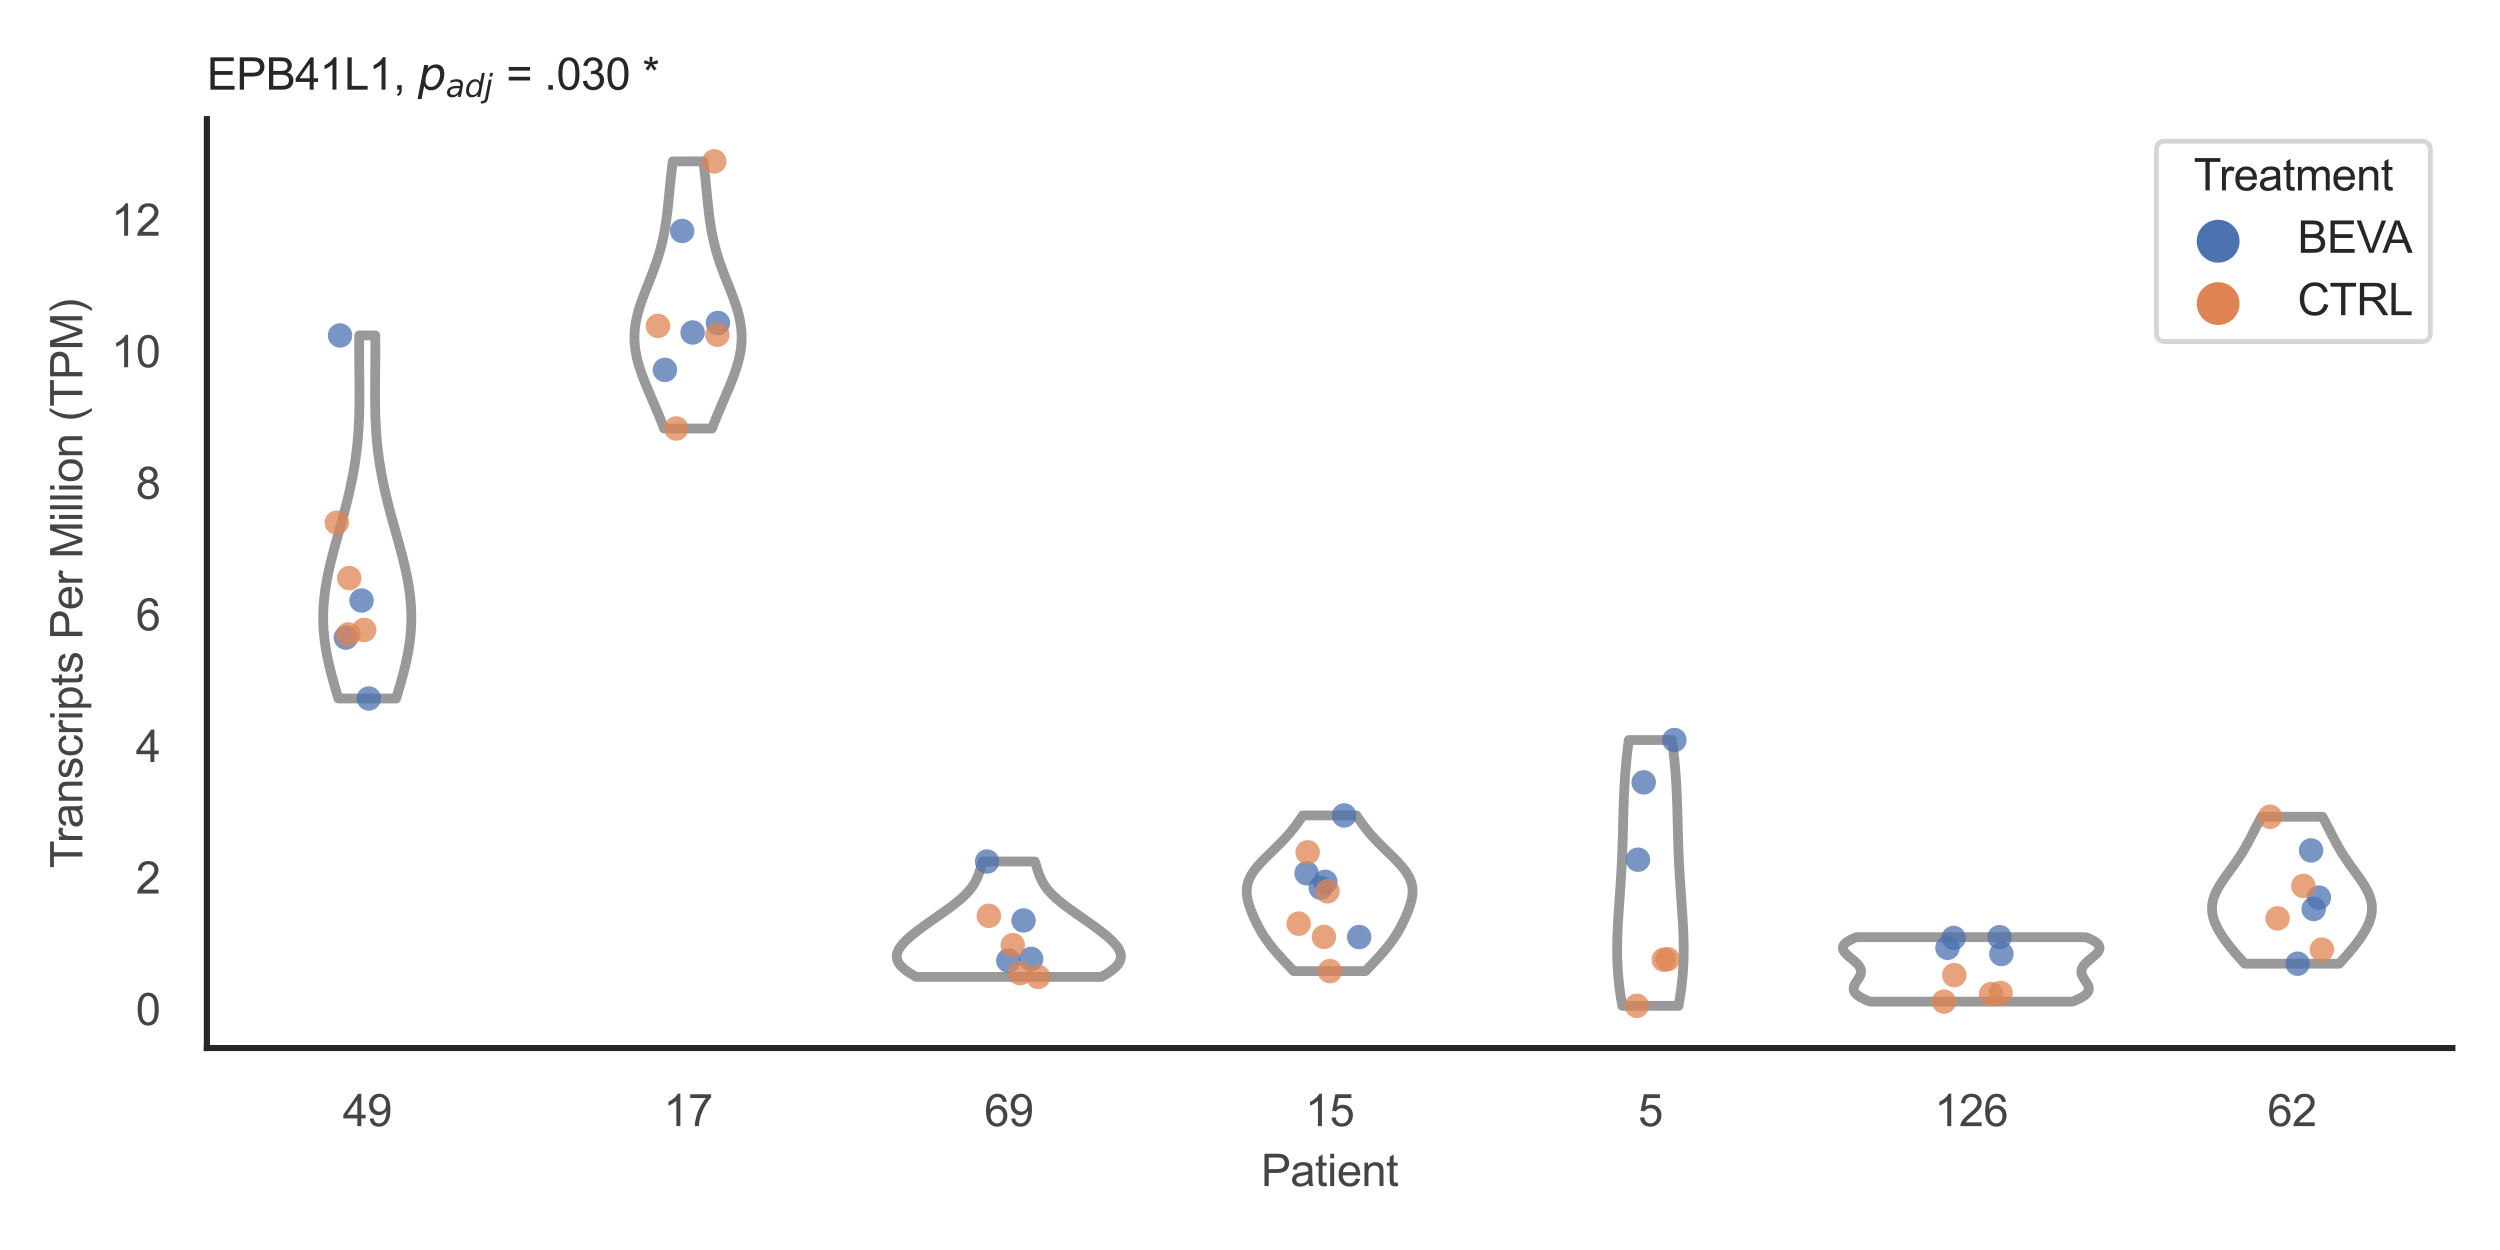 <?xml version="1.0" encoding="utf-8" standalone="no"?>
<!DOCTYPE svg PUBLIC "-//W3C//DTD SVG 1.1//EN"
  "http://www.w3.org/Graphics/SVG/1.1/DTD/svg11.dtd">
<svg xmlns:xlink="http://www.w3.org/1999/xlink" width="510.236pt" height="255.118pt" viewBox="0 0 510.236 255.118" xmlns="http://www.w3.org/2000/svg" version="1.1">
 <defs>
  <style type="text/css">*{stroke-linejoin: round; stroke-linecap: butt}</style>
 </defs>
 <g id="figure_1">
  <g id="patch_1">
   <path d="M 0 255.118 
L 510.236 255.118 
L 510.236 0 
L 0 0 
z
" style="fill: #ffffff"/>
  </g>
  <g id="axes_1">
   <g id="patch_2">
    <path d="M 42.22 213.898 
L 500.516 213.898 
L 500.516 24.32 
L 42.22 24.32 
z
" style="fill: #ffffff"/>
   </g>
   <g id="matplotlib.axis_1">
    <g id="xtick_1">
     <g id="text_1">
      <!-- 49 -->
      <g style="fill: #444444" transform="translate(69.951 229.84)scale(0.09 -0.09)">
       <defs>
        <path id="ArialMT-34" d="M 2069 0 
L 2069 1097 
L 81 1097 
L 81 1613 
L 2172 4581 
L 2631 4581 
L 2631 1613 
L 3250 1613 
L 3250 1097 
L 2631 1097 
L 2631 0 
L 2069 0 
z
M 2069 1613 
L 2069 3678 
L 634 1613 
L 2069 1613 
z
" transform="scale(0.016)"/>
        <path id="ArialMT-39" d="M 350 1059 
L 891 1109 
Q 959 728 1153 556 
Q 1347 384 1650 384 
Q 1909 384 2104 503 
Q 2300 622 2425 820 
Q 2550 1019 2634 1356 
Q 2719 1694 2719 2044 
Q 2719 2081 2716 2156 
Q 2547 1888 2255 1720 
Q 1963 1553 1622 1553 
Q 1053 1553 659 1965 
Q 266 2378 266 3053 
Q 266 3750 677 4175 
Q 1088 4600 1706 4600 
Q 2153 4600 2523 4359 
Q 2894 4119 3086 3673 
Q 3278 3228 3278 2384 
Q 3278 1506 3087 986 
Q 2897 466 2520 194 
Q 2144 -78 1638 -78 
Q 1100 -78 759 220 
Q 419 519 350 1059 
z
M 2653 3081 
Q 2653 3566 2395 3850 
Q 2138 4134 1775 4134 
Q 1400 4134 1122 3828 
Q 844 3522 844 3034 
Q 844 2597 1108 2323 
Q 1372 2050 1759 2050 
Q 2150 2050 2401 2323 
Q 2653 2597 2653 3081 
z
" transform="scale(0.016)"/>
       </defs>
       <use xlink:href="#ArialMT-34"/>
       <use xlink:href="#ArialMT-39" x="55.615"/>
      </g>
     </g>
    </g>
    <g id="xtick_2">
     <g id="text_2">
      <!-- 17 -->
      <g style="fill: #444444" transform="translate(135.421 229.84)scale(0.09 -0.09)">
       <defs>
        <path id="ArialMT-31" d="M 2384 0 
L 1822 0 
L 1822 3584 
Q 1619 3391 1289 3197 
Q 959 3003 697 2906 
L 697 3450 
Q 1169 3672 1522 3987 
Q 1875 4303 2022 4600 
L 2384 4600 
L 2384 0 
z
" transform="scale(0.016)"/>
        <path id="ArialMT-37" d="M 303 3981 
L 303 4522 
L 3269 4522 
L 3269 4084 
Q 2831 3619 2401 2847 
Q 1972 2075 1738 1259 
Q 1569 684 1522 0 
L 944 0 
Q 953 541 1156 1306 
Q 1359 2072 1739 2783 
Q 2119 3494 2547 3981 
L 303 3981 
z
" transform="scale(0.016)"/>
       </defs>
       <use xlink:href="#ArialMT-31"/>
       <use xlink:href="#ArialMT-37" x="55.615"/>
      </g>
     </g>
    </g>
    <g id="xtick_3">
     <g id="text_3">
      <!-- 69 -->
      <g style="fill: #444444" transform="translate(200.892 229.84)scale(0.09 -0.09)">
       <defs>
        <path id="ArialMT-36" d="M 3184 3459 
L 2625 3416 
Q 2550 3747 2413 3897 
Q 2184 4138 1850 4138 
Q 1581 4138 1378 3988 
Q 1113 3794 959 3422 
Q 806 3050 800 2363 
Q 1003 2672 1297 2822 
Q 1591 2972 1913 2972 
Q 2475 2972 2870 2558 
Q 3266 2144 3266 1488 
Q 3266 1056 3080 686 
Q 2894 316 2569 119 
Q 2244 -78 1831 -78 
Q 1128 -78 684 439 
Q 241 956 241 2144 
Q 241 3472 731 4075 
Q 1159 4600 1884 4600 
Q 2425 4600 2770 4297 
Q 3116 3994 3184 3459 
z
M 888 1484 
Q 888 1194 1011 928 
Q 1134 663 1356 523 
Q 1578 384 1822 384 
Q 2178 384 2434 671 
Q 2691 959 2691 1453 
Q 2691 1928 2437 2201 
Q 2184 2475 1800 2475 
Q 1419 2475 1153 2201 
Q 888 1928 888 1484 
z
" transform="scale(0.016)"/>
       </defs>
       <use xlink:href="#ArialMT-36"/>
       <use xlink:href="#ArialMT-39" x="55.615"/>
      </g>
     </g>
    </g>
    <g id="xtick_4">
     <g id="text_4">
      <!-- 15 -->
      <g style="fill: #444444" transform="translate(266.363 229.84)scale(0.09 -0.09)">
       <defs>
        <path id="ArialMT-35" d="M 266 1200 
L 856 1250 
Q 922 819 1161 601 
Q 1400 384 1738 384 
Q 2144 384 2425 690 
Q 2706 997 2706 1503 
Q 2706 1984 2436 2262 
Q 2166 2541 1728 2541 
Q 1456 2541 1237 2417 
Q 1019 2294 894 2097 
L 366 2166 
L 809 4519 
L 3088 4519 
L 3088 3981 
L 1259 3981 
L 1013 2750 
Q 1425 3038 1878 3038 
Q 2478 3038 2890 2622 
Q 3303 2206 3303 1553 
Q 3303 931 2941 478 
Q 2500 -78 1738 -78 
Q 1113 -78 717 272 
Q 322 622 266 1200 
z
" transform="scale(0.016)"/>
       </defs>
       <use xlink:href="#ArialMT-31"/>
       <use xlink:href="#ArialMT-35" x="55.615"/>
      </g>
     </g>
    </g>
    <g id="xtick_5">
     <g id="text_5">
      <!-- 5 -->
      <g style="fill: #444444" transform="translate(334.337 229.84)scale(0.09 -0.09)">
       <use xlink:href="#ArialMT-35"/>
      </g>
     </g>
    </g>
    <g id="xtick_6">
     <g id="text_6">
      <!-- 126 -->
      <g style="fill: #444444" transform="translate(394.803 229.84)scale(0.09 -0.09)">
       <defs>
        <path id="ArialMT-32" d="M 3222 541 
L 3222 0 
L 194 0 
Q 188 203 259 391 
Q 375 700 629 1000 
Q 884 1300 1366 1694 
Q 2113 2306 2375 2664 
Q 2638 3022 2638 3341 
Q 2638 3675 2398 3904 
Q 2159 4134 1775 4134 
Q 1369 4134 1125 3890 
Q 881 3647 878 3216 
L 300 3275 
Q 359 3922 746 4261 
Q 1134 4600 1788 4600 
Q 2447 4600 2831 4234 
Q 3216 3869 3216 3328 
Q 3216 3053 3103 2787 
Q 2991 2522 2730 2228 
Q 2469 1934 1863 1422 
Q 1356 997 1212 845 
Q 1069 694 975 541 
L 3222 541 
z
" transform="scale(0.016)"/>
       </defs>
       <use xlink:href="#ArialMT-31"/>
       <use xlink:href="#ArialMT-32" x="55.615"/>
       <use xlink:href="#ArialMT-36" x="111.23"/>
      </g>
     </g>
    </g>
    <g id="xtick_7">
     <g id="text_7">
      <!-- 62 -->
      <g style="fill: #444444" transform="translate(462.776 229.84)scale(0.09 -0.09)">
       <use xlink:href="#ArialMT-36"/>
       <use xlink:href="#ArialMT-32" x="55.615"/>
      </g>
     </g>
    </g>
    <g id="text_8">
     <!-- Patient -->
     <g style="fill: #444444" transform="translate(257.359 242.071)scale(0.09 -0.09)">
      <defs>
       <path id="ArialMT-50" d="M 494 0 
L 494 4581 
L 2222 4581 
Q 2678 4581 2919 4538 
Q 3256 4481 3484 4323 
Q 3713 4166 3852 3881 
Q 3991 3597 3991 3256 
Q 3991 2672 3619 2267 
Q 3247 1863 2275 1863 
L 1100 1863 
L 1100 0 
L 494 0 
z
M 1100 2403 
L 2284 2403 
Q 2872 2403 3119 2622 
Q 3366 2841 3366 3238 
Q 3366 3525 3220 3729 
Q 3075 3934 2838 4000 
Q 2684 4041 2272 4041 
L 1100 4041 
L 1100 2403 
z
" transform="scale(0.016)"/>
       <path id="ArialMT-61" d="M 2588 409 
Q 2275 144 1986 34 
Q 1697 -75 1366 -75 
Q 819 -75 525 192 
Q 231 459 231 875 
Q 231 1119 342 1320 
Q 453 1522 633 1644 
Q 813 1766 1038 1828 
Q 1203 1872 1538 1913 
Q 2219 1994 2541 2106 
Q 2544 2222 2544 2253 
Q 2544 2597 2384 2738 
Q 2169 2928 1744 2928 
Q 1347 2928 1158 2789 
Q 969 2650 878 2297 
L 328 2372 
Q 403 2725 575 2942 
Q 747 3159 1072 3276 
Q 1397 3394 1825 3394 
Q 2250 3394 2515 3294 
Q 2781 3194 2906 3042 
Q 3031 2891 3081 2659 
Q 3109 2516 3109 2141 
L 3109 1391 
Q 3109 606 3145 398 
Q 3181 191 3288 0 
L 2700 0 
Q 2613 175 2588 409 
z
M 2541 1666 
Q 2234 1541 1622 1453 
Q 1275 1403 1131 1340 
Q 988 1278 909 1158 
Q 831 1038 831 891 
Q 831 666 1001 516 
Q 1172 366 1500 366 
Q 1825 366 2078 508 
Q 2331 650 2450 897 
Q 2541 1088 2541 1459 
L 2541 1666 
z
" transform="scale(0.016)"/>
       <path id="ArialMT-74" d="M 1650 503 
L 1731 6 
Q 1494 -44 1306 -44 
Q 1000 -44 831 53 
Q 663 150 594 308 
Q 525 466 525 972 
L 525 2881 
L 113 2881 
L 113 3319 
L 525 3319 
L 525 4141 
L 1084 4478 
L 1084 3319 
L 1650 3319 
L 1650 2881 
L 1084 2881 
L 1084 941 
Q 1084 700 1114 631 
Q 1144 563 1211 522 
Q 1278 481 1403 481 
Q 1497 481 1650 503 
z
" transform="scale(0.016)"/>
       <path id="ArialMT-69" d="M 425 3934 
L 425 4581 
L 988 4581 
L 988 3934 
L 425 3934 
z
M 425 0 
L 425 3319 
L 988 3319 
L 988 0 
L 425 0 
z
" transform="scale(0.016)"/>
       <path id="ArialMT-65" d="M 2694 1069 
L 3275 997 
Q 3138 488 2766 206 
Q 2394 -75 1816 -75 
Q 1088 -75 661 373 
Q 234 822 234 1631 
Q 234 2469 665 2931 
Q 1097 3394 1784 3394 
Q 2450 3394 2872 2941 
Q 3294 2488 3294 1666 
Q 3294 1616 3291 1516 
L 816 1516 
Q 847 969 1125 678 
Q 1403 388 1819 388 
Q 2128 388 2347 550 
Q 2566 713 2694 1069 
z
M 847 1978 
L 2700 1978 
Q 2663 2397 2488 2606 
Q 2219 2931 1791 2931 
Q 1403 2931 1139 2672 
Q 875 2413 847 1978 
z
" transform="scale(0.016)"/>
       <path id="ArialMT-6e" d="M 422 0 
L 422 3319 
L 928 3319 
L 928 2847 
Q 1294 3394 1984 3394 
Q 2284 3394 2536 3286 
Q 2788 3178 2913 3003 
Q 3038 2828 3088 2588 
Q 3119 2431 3119 2041 
L 3119 0 
L 2556 0 
L 2556 2019 
Q 2556 2363 2490 2533 
Q 2425 2703 2258 2804 
Q 2091 2906 1866 2906 
Q 1506 2906 1245 2678 
Q 984 2450 984 1813 
L 984 0 
L 422 0 
z
" transform="scale(0.016)"/>
      </defs>
      <use xlink:href="#ArialMT-50"/>
      <use xlink:href="#ArialMT-61" x="66.699"/>
      <use xlink:href="#ArialMT-74" x="122.314"/>
      <use xlink:href="#ArialMT-69" x="150.098"/>
      <use xlink:href="#ArialMT-65" x="172.314"/>
      <use xlink:href="#ArialMT-6e" x="227.93"/>
      <use xlink:href="#ArialMT-74" x="283.545"/>
     </g>
    </g>
   </g>
   <g id="matplotlib.axis_2">
    <g id="ytick_1">
     <g id="text_9">
      <!-- 0 -->
      <g style="fill: #444444" transform="translate(27.715 209.212)scale(0.09 -0.09)">
       <defs>
        <path id="ArialMT-30" d="M 266 2259 
Q 266 3072 433 3567 
Q 600 4063 929 4331 
Q 1259 4600 1759 4600 
Q 2128 4600 2406 4451 
Q 2684 4303 2865 4023 
Q 3047 3744 3150 3342 
Q 3253 2941 3253 2259 
Q 3253 1453 3087 958 
Q 2922 463 2592 192 
Q 2263 -78 1759 -78 
Q 1097 -78 719 397 
Q 266 969 266 2259 
z
M 844 2259 
Q 844 1131 1108 757 
Q 1372 384 1759 384 
Q 2147 384 2411 759 
Q 2675 1134 2675 2259 
Q 2675 3391 2411 3762 
Q 2147 4134 1753 4134 
Q 1366 4134 1134 3806 
Q 844 3388 844 2259 
z
" transform="scale(0.016)"/>
       </defs>
       <use xlink:href="#ArialMT-30"/>
      </g>
     </g>
    </g>
    <g id="ytick_2">
     <g id="text_10">
      <!-- 2 -->
      <g style="fill: #444444" transform="translate(27.715 182.361)scale(0.09 -0.09)">
       <use xlink:href="#ArialMT-32"/>
      </g>
     </g>
    </g>
    <g id="ytick_3">
     <g id="text_11">
      <!-- 4 -->
      <g style="fill: #444444" transform="translate(27.715 155.51)scale(0.09 -0.09)">
       <use xlink:href="#ArialMT-34"/>
      </g>
     </g>
    </g>
    <g id="ytick_4">
     <g id="text_12">
      <!-- 6 -->
      <g style="fill: #444444" transform="translate(27.715 128.66)scale(0.09 -0.09)">
       <use xlink:href="#ArialMT-36"/>
      </g>
     </g>
    </g>
    <g id="ytick_5">
     <g id="text_13">
      <!-- 8 -->
      <g style="fill: #444444" transform="translate(27.715 101.809)scale(0.09 -0.09)">
       <defs>
        <path id="ArialMT-38" d="M 1131 2484 
Q 781 2613 612 2850 
Q 444 3088 444 3419 
Q 444 3919 803 4259 
Q 1163 4600 1759 4600 
Q 2359 4600 2725 4251 
Q 3091 3903 3091 3403 
Q 3091 3084 2923 2848 
Q 2756 2613 2416 2484 
Q 2838 2347 3058 2040 
Q 3278 1734 3278 1309 
Q 3278 722 2862 322 
Q 2447 -78 1769 -78 
Q 1091 -78 675 323 
Q 259 725 259 1325 
Q 259 1772 486 2073 
Q 713 2375 1131 2484 
z
M 1019 3438 
Q 1019 3113 1228 2906 
Q 1438 2700 1772 2700 
Q 2097 2700 2305 2904 
Q 2513 3109 2513 3406 
Q 2513 3716 2298 3927 
Q 2084 4138 1766 4138 
Q 1444 4138 1231 3931 
Q 1019 3725 1019 3438 
z
M 838 1322 
Q 838 1081 952 856 
Q 1066 631 1291 507 
Q 1516 384 1775 384 
Q 2178 384 2440 643 
Q 2703 903 2703 1303 
Q 2703 1709 2433 1975 
Q 2163 2241 1756 2241 
Q 1359 2241 1098 1978 
Q 838 1716 838 1322 
z
" transform="scale(0.016)"/>
       </defs>
       <use xlink:href="#ArialMT-38"/>
      </g>
     </g>
    </g>
    <g id="ytick_6">
     <g id="text_14">
      <!-- 10 -->
      <g style="fill: #444444" transform="translate(22.71 74.958)scale(0.09 -0.09)">
       <use xlink:href="#ArialMT-31"/>
       <use xlink:href="#ArialMT-30" x="55.615"/>
      </g>
     </g>
    </g>
    <g id="ytick_7">
     <g id="text_15">
      <!-- 12 -->
      <g style="fill: #444444" transform="translate(22.71 48.107)scale(0.09 -0.09)">
       <use xlink:href="#ArialMT-31"/>
       <use xlink:href="#ArialMT-32" x="55.615"/>
      </g>
     </g>
    </g>
    <g id="text_16">
     <!-- Transcripts Per Million (TPM) -->
     <g style="fill: #444444" transform="translate(16.816 177.194)rotate(-90)scale(0.09 -0.09)">
      <defs>
       <path id="ArialMT-54" d="M 1659 0 
L 1659 4041 
L 150 4041 
L 150 4581 
L 3781 4581 
L 3781 4041 
L 2266 4041 
L 2266 0 
L 1659 0 
z
" transform="scale(0.016)"/>
       <path id="ArialMT-72" d="M 416 0 
L 416 3319 
L 922 3319 
L 922 2816 
Q 1116 3169 1280 3281 
Q 1444 3394 1641 3394 
Q 1925 3394 2219 3213 
L 2025 2691 
Q 1819 2813 1613 2813 
Q 1428 2813 1281 2702 
Q 1134 2591 1072 2394 
Q 978 2094 978 1738 
L 978 0 
L 416 0 
z
" transform="scale(0.016)"/>
       <path id="ArialMT-73" d="M 197 991 
L 753 1078 
Q 800 744 1014 566 
Q 1228 388 1613 388 
Q 2000 388 2187 545 
Q 2375 703 2375 916 
Q 2375 1106 2209 1216 
Q 2094 1291 1634 1406 
Q 1016 1563 777 1677 
Q 538 1791 414 1992 
Q 291 2194 291 2438 
Q 291 2659 392 2848 
Q 494 3038 669 3163 
Q 800 3259 1026 3326 
Q 1253 3394 1513 3394 
Q 1903 3394 2198 3281 
Q 2494 3169 2634 2976 
Q 2775 2784 2828 2463 
L 2278 2388 
Q 2241 2644 2061 2787 
Q 1881 2931 1553 2931 
Q 1166 2931 1000 2803 
Q 834 2675 834 2503 
Q 834 2394 903 2306 
Q 972 2216 1119 2156 
Q 1203 2125 1616 2013 
Q 2213 1853 2448 1751 
Q 2684 1650 2818 1456 
Q 2953 1263 2953 975 
Q 2953 694 2789 445 
Q 2625 197 2315 61 
Q 2006 -75 1616 -75 
Q 969 -75 630 194 
Q 291 463 197 991 
z
" transform="scale(0.016)"/>
       <path id="ArialMT-63" d="M 2588 1216 
L 3141 1144 
Q 3050 572 2676 248 
Q 2303 -75 1759 -75 
Q 1078 -75 664 370 
Q 250 816 250 1647 
Q 250 2184 428 2587 
Q 606 2991 970 3192 
Q 1334 3394 1763 3394 
Q 2303 3394 2647 3120 
Q 2991 2847 3088 2344 
L 2541 2259 
Q 2463 2594 2264 2762 
Q 2066 2931 1784 2931 
Q 1359 2931 1093 2626 
Q 828 2322 828 1663 
Q 828 994 1084 691 
Q 1341 388 1753 388 
Q 2084 388 2306 591 
Q 2528 794 2588 1216 
z
" transform="scale(0.016)"/>
       <path id="ArialMT-70" d="M 422 -1272 
L 422 3319 
L 934 3319 
L 934 2888 
Q 1116 3141 1344 3267 
Q 1572 3394 1897 3394 
Q 2322 3394 2647 3175 
Q 2972 2956 3137 2557 
Q 3303 2159 3303 1684 
Q 3303 1175 3120 767 
Q 2938 359 2589 142 
Q 2241 -75 1856 -75 
Q 1575 -75 1351 44 
Q 1128 163 984 344 
L 984 -1272 
L 422 -1272 
z
M 931 1641 
Q 931 1000 1190 694 
Q 1450 388 1819 388 
Q 2194 388 2461 705 
Q 2728 1022 2728 1688 
Q 2728 2322 2467 2637 
Q 2206 2953 1844 2953 
Q 1484 2953 1207 2617 
Q 931 2281 931 1641 
z
" transform="scale(0.016)"/>
       <path id="ArialMT-20" transform="scale(0.016)"/>
       <path id="ArialMT-4d" d="M 475 0 
L 475 4581 
L 1388 4581 
L 2472 1338 
Q 2622 884 2691 659 
Q 2769 909 2934 1394 
L 4031 4581 
L 4847 4581 
L 4847 0 
L 4263 0 
L 4263 3834 
L 2931 0 
L 2384 0 
L 1059 3900 
L 1059 0 
L 475 0 
z
" transform="scale(0.016)"/>
       <path id="ArialMT-6c" d="M 409 0 
L 409 4581 
L 972 4581 
L 972 0 
L 409 0 
z
" transform="scale(0.016)"/>
       <path id="ArialMT-6f" d="M 213 1659 
Q 213 2581 725 3025 
Q 1153 3394 1769 3394 
Q 2453 3394 2887 2945 
Q 3322 2497 3322 1706 
Q 3322 1066 3130 698 
Q 2938 331 2570 128 
Q 2203 -75 1769 -75 
Q 1072 -75 642 372 
Q 213 819 213 1659 
z
M 791 1659 
Q 791 1022 1069 705 
Q 1347 388 1769 388 
Q 2188 388 2466 706 
Q 2744 1025 2744 1678 
Q 2744 2294 2464 2611 
Q 2184 2928 1769 2928 
Q 1347 2928 1069 2612 
Q 791 2297 791 1659 
z
" transform="scale(0.016)"/>
       <path id="ArialMT-28" d="M 1497 -1347 
Q 1031 -759 709 28 
Q 388 816 388 1659 
Q 388 2403 628 3084 
Q 909 3875 1497 4659 
L 1900 4659 
Q 1522 4009 1400 3731 
Q 1209 3300 1100 2831 
Q 966 2247 966 1656 
Q 966 153 1900 -1347 
L 1497 -1347 
z
" transform="scale(0.016)"/>
       <path id="ArialMT-29" d="M 791 -1347 
L 388 -1347 
Q 1322 153 1322 1656 
Q 1322 2244 1188 2822 
Q 1081 3291 891 3722 
Q 769 4003 388 4659 
L 791 4659 
Q 1378 3875 1659 3084 
Q 1900 2403 1900 1659 
Q 1900 816 1576 28 
Q 1253 -759 791 -1347 
z
" transform="scale(0.016)"/>
      </defs>
      <use xlink:href="#ArialMT-54"/>
      <use xlink:href="#ArialMT-72" x="57.334"/>
      <use xlink:href="#ArialMT-61" x="90.635"/>
      <use xlink:href="#ArialMT-6e" x="146.25"/>
      <use xlink:href="#ArialMT-73" x="201.865"/>
      <use xlink:href="#ArialMT-63" x="251.865"/>
      <use xlink:href="#ArialMT-72" x="301.865"/>
      <use xlink:href="#ArialMT-69" x="335.166"/>
      <use xlink:href="#ArialMT-70" x="357.383"/>
      <use xlink:href="#ArialMT-74" x="412.998"/>
      <use xlink:href="#ArialMT-73" x="440.781"/>
      <use xlink:href="#ArialMT-20" x="490.781"/>
      <use xlink:href="#ArialMT-50" x="518.564"/>
      <use xlink:href="#ArialMT-65" x="585.264"/>
      <use xlink:href="#ArialMT-72" x="640.879"/>
      <use xlink:href="#ArialMT-20" x="674.18"/>
      <use xlink:href="#ArialMT-4d" x="701.963"/>
      <use xlink:href="#ArialMT-69" x="785.264"/>
      <use xlink:href="#ArialMT-6c" x="807.48"/>
      <use xlink:href="#ArialMT-6c" x="829.697"/>
      <use xlink:href="#ArialMT-69" x="851.914"/>
      <use xlink:href="#ArialMT-6f" x="874.131"/>
      <use xlink:href="#ArialMT-6e" x="929.746"/>
      <use xlink:href="#ArialMT-20" x="985.361"/>
      <use xlink:href="#ArialMT-28" x="1013.145"/>
      <use xlink:href="#ArialMT-54" x="1046.445"/>
      <use xlink:href="#ArialMT-50" x="1107.529"/>
      <use xlink:href="#ArialMT-4d" x="1174.229"/>
      <use xlink:href="#ArialMT-29" x="1257.529"/>
     </g>
    </g>
   </g>
   <g id="PolyCollection_1">
    <defs>
     <path id="m11e125ba55" d="M 80.849 -112.558 
L 69.062 -112.558 
L 68.836 -113.307 
L 68.612 -114.055 
L 68.392 -114.803 
L 68.176 -115.552 
L 67.965 -116.3 
L 67.761 -117.049 
L 67.563 -117.797 
L 67.374 -118.546 
L 67.193 -119.294 
L 67.022 -120.043 
L 66.861 -120.791 
L 66.712 -121.54 
L 66.575 -122.288 
L 66.45 -123.037 
L 66.338 -123.785 
L 66.24 -124.533 
L 66.157 -125.282 
L 66.087 -126.03 
L 66.033 -126.779 
L 65.994 -127.527 
L 65.97 -128.276 
L 65.961 -129.024 
L 65.967 -129.773 
L 65.989 -130.521 
L 66.026 -131.27 
L 66.077 -132.018 
L 66.143 -132.767 
L 66.222 -133.515 
L 66.315 -134.263 
L 66.421 -135.012 
L 66.54 -135.76 
L 66.67 -136.509 
L 66.811 -137.257 
L 66.962 -138.006 
L 67.123 -138.754 
L 67.292 -139.503 
L 67.47 -140.251 
L 67.654 -141 
L 67.845 -141.748 
L 68.04 -142.497 
L 68.241 -143.245 
L 68.444 -143.993 
L 68.651 -144.742 
L 68.859 -145.49 
L 69.069 -146.239 
L 69.279 -146.987 
L 69.489 -147.736 
L 69.697 -148.484 
L 69.903 -149.233 
L 70.107 -149.981 
L 70.308 -150.73 
L 70.505 -151.478 
L 70.698 -152.227 
L 70.886 -152.975 
L 71.069 -153.723 
L 71.246 -154.472 
L 71.417 -155.22 
L 71.581 -155.969 
L 71.738 -156.717 
L 71.889 -157.466 
L 72.032 -158.214 
L 72.168 -158.963 
L 72.296 -159.711 
L 72.416 -160.46 
L 72.528 -161.208 
L 72.633 -161.957 
L 72.73 -162.705 
L 72.819 -163.453 
L 72.9 -164.202 
L 72.974 -164.95 
L 73.04 -165.699 
L 73.099 -166.447 
L 73.151 -167.196 
L 73.197 -167.944 
L 73.236 -168.693 
L 73.269 -169.441 
L 73.296 -170.19 
L 73.318 -170.938 
L 73.335 -171.687 
L 73.347 -172.435 
L 73.356 -173.183 
L 73.361 -173.932 
L 73.362 -174.68 
L 73.361 -175.429 
L 73.358 -176.177 
L 73.353 -176.926 
L 73.347 -177.674 
L 73.34 -178.423 
L 73.332 -179.171 
L 73.325 -179.92 
L 73.318 -180.668 
L 73.312 -181.417 
L 73.307 -182.165 
L 73.303 -182.913 
L 73.301 -183.662 
L 73.302 -184.41 
L 73.305 -185.159 
L 73.31 -185.907 
L 73.318 -186.656 
L 76.593 -186.656 
L 76.593 -186.656 
L 76.601 -185.907 
L 76.606 -185.159 
L 76.609 -184.41 
L 76.609 -183.662 
L 76.608 -182.913 
L 76.604 -182.165 
L 76.599 -181.417 
L 76.593 -180.668 
L 76.586 -179.92 
L 76.579 -179.171 
L 76.571 -178.423 
L 76.564 -177.674 
L 76.558 -176.926 
L 76.553 -176.177 
L 76.55 -175.429 
L 76.549 -174.68 
L 76.55 -173.932 
L 76.555 -173.183 
L 76.563 -172.435 
L 76.576 -171.687 
L 76.593 -170.938 
L 76.615 -170.19 
L 76.642 -169.441 
L 76.675 -168.693 
L 76.714 -167.944 
L 76.76 -167.196 
L 76.812 -166.447 
L 76.871 -165.699 
L 76.937 -164.95 
L 77.011 -164.202 
L 77.092 -163.453 
L 77.181 -162.705 
L 77.278 -161.957 
L 77.383 -161.208 
L 77.495 -160.46 
L 77.615 -159.711 
L 77.743 -158.963 
L 77.879 -158.214 
L 78.022 -157.466 
L 78.172 -156.717 
L 78.33 -155.969 
L 78.494 -155.22 
L 78.665 -154.472 
L 78.842 -153.723 
L 79.025 -152.975 
L 79.213 -152.227 
L 79.406 -151.478 
L 79.603 -150.73 
L 79.804 -149.981 
L 80.007 -149.233 
L 80.214 -148.484 
L 80.422 -147.736 
L 80.632 -146.987 
L 80.842 -146.239 
L 81.051 -145.49 
L 81.26 -144.742 
L 81.466 -143.993 
L 81.67 -143.245 
L 81.87 -142.497 
L 82.066 -141.748 
L 82.257 -141 
L 82.441 -140.251 
L 82.618 -139.503 
L 82.788 -138.754 
L 82.949 -138.006 
L 83.1 -137.257 
L 83.241 -136.509 
L 83.371 -135.76 
L 83.49 -135.012 
L 83.596 -134.263 
L 83.689 -133.515 
L 83.768 -132.767 
L 83.834 -132.018 
L 83.885 -131.27 
L 83.922 -130.521 
L 83.944 -129.773 
L 83.95 -129.024 
L 83.941 -128.276 
L 83.917 -127.527 
L 83.878 -126.779 
L 83.823 -126.03 
L 83.754 -125.282 
L 83.67 -124.533 
L 83.573 -123.785 
L 83.461 -123.037 
L 83.336 -122.288 
L 83.199 -121.54 
L 83.049 -120.791 
L 82.889 -120.043 
L 82.718 -119.294 
L 82.537 -118.546 
L 82.348 -117.797 
L 82.15 -117.049 
L 81.946 -116.3 
L 81.735 -115.552 
L 81.519 -114.803 
L 81.299 -114.055 
L 81.075 -113.307 
L 80.849 -112.558 
z
" style="stroke: #999999; stroke-width: 2"/>
    </defs>
    <g clip-path="url(#p3542d1f69d)">
     <use xlink:href="#m11e125ba55" x="0" y="255.118" style="fill: #ffffff; stroke: #999999; stroke-width: 2"/>
    </g>
   </g>
   <g id="PolyCollection_2">
    <defs>
     <path id="maa340db3cb" d="M 145.321 -167.665 
L 135.532 -167.665 
L 135.322 -168.216 
L 135.108 -168.767 
L 134.889 -169.317 
L 134.667 -169.868 
L 134.441 -170.419 
L 134.212 -170.969 
L 133.98 -171.52 
L 133.746 -172.071 
L 133.511 -172.621 
L 133.274 -173.172 
L 133.037 -173.723 
L 132.799 -174.273 
L 132.563 -174.824 
L 132.329 -175.375 
L 132.097 -175.925 
L 131.869 -176.476 
L 131.646 -177.027 
L 131.428 -177.577 
L 131.216 -178.128 
L 131.012 -178.679 
L 130.817 -179.229 
L 130.632 -179.78 
L 130.457 -180.331 
L 130.294 -180.881 
L 130.143 -181.432 
L 130.006 -181.983 
L 129.884 -182.533 
L 129.777 -183.084 
L 129.686 -183.635 
L 129.612 -184.185 
L 129.554 -184.736 
L 129.514 -185.287 
L 129.492 -185.837 
L 129.488 -186.388 
L 129.502 -186.939 
L 129.533 -187.489 
L 129.583 -188.04 
L 129.649 -188.591 
L 129.733 -189.141 
L 129.833 -189.692 
L 129.948 -190.243 
L 130.078 -190.793 
L 130.222 -191.344 
L 130.378 -191.895 
L 130.546 -192.445 
L 130.725 -192.996 
L 130.913 -193.547 
L 131.11 -194.097 
L 131.313 -194.648 
L 131.522 -195.198 
L 131.735 -195.749 
L 131.951 -196.3 
L 132.168 -196.85 
L 132.387 -197.401 
L 132.605 -197.952 
L 132.821 -198.502 
L 133.035 -199.053 
L 133.245 -199.604 
L 133.451 -200.154 
L 133.651 -200.705 
L 133.846 -201.256 
L 134.034 -201.806 
L 134.216 -202.357 
L 134.39 -202.908 
L 134.556 -203.458 
L 134.715 -204.009 
L 134.865 -204.56 
L 135.008 -205.11 
L 135.143 -205.661 
L 135.27 -206.212 
L 135.389 -206.762 
L 135.501 -207.313 
L 135.606 -207.864 
L 135.705 -208.414 
L 135.797 -208.965 
L 135.883 -209.516 
L 135.964 -210.066 
L 136.04 -210.617 
L 136.111 -211.168 
L 136.179 -211.718 
L 136.243 -212.269 
L 136.305 -212.82 
L 136.363 -213.37 
L 136.421 -213.921 
L 136.476 -214.472 
L 136.531 -215.022 
L 136.585 -215.573 
L 136.639 -216.124 
L 136.693 -216.674 
L 136.747 -217.225 
L 136.803 -217.776 
L 136.86 -218.326 
L 136.918 -218.877 
L 136.977 -219.428 
L 137.039 -219.978 
L 137.102 -220.529 
L 137.168 -221.08 
L 137.235 -221.63 
L 137.305 -222.181 
L 143.547 -222.181 
L 143.547 -222.181 
L 143.617 -221.63 
L 143.685 -221.08 
L 143.75 -220.529 
L 143.814 -219.978 
L 143.875 -219.428 
L 143.935 -218.877 
L 143.993 -218.326 
L 144.05 -217.776 
L 144.105 -217.225 
L 144.16 -216.674 
L 144.214 -216.124 
L 144.268 -215.573 
L 144.322 -215.022 
L 144.377 -214.472 
L 144.432 -213.921 
L 144.489 -213.37 
L 144.548 -212.82 
L 144.609 -212.269 
L 144.674 -211.718 
L 144.741 -211.168 
L 144.813 -210.617 
L 144.889 -210.066 
L 144.97 -209.516 
L 145.056 -208.965 
L 145.148 -208.414 
L 145.246 -207.864 
L 145.352 -207.313 
L 145.464 -206.762 
L 145.583 -206.212 
L 145.71 -205.661 
L 145.845 -205.11 
L 145.987 -204.56 
L 146.138 -204.009 
L 146.297 -203.458 
L 146.463 -202.908 
L 146.637 -202.357 
L 146.818 -201.806 
L 147.007 -201.256 
L 147.201 -200.705 
L 147.402 -200.154 
L 147.607 -199.604 
L 147.818 -199.053 
L 148.031 -198.502 
L 148.248 -197.952 
L 148.466 -197.401 
L 148.684 -196.85 
L 148.902 -196.3 
L 149.118 -195.749 
L 149.331 -195.198 
L 149.54 -194.648 
L 149.743 -194.097 
L 149.939 -193.547 
L 150.128 -192.996 
L 150.306 -192.445 
L 150.475 -191.895 
L 150.631 -191.344 
L 150.775 -190.793 
L 150.905 -190.243 
L 151.02 -189.692 
L 151.12 -189.141 
L 151.203 -188.591 
L 151.27 -188.04 
L 151.319 -187.489 
L 151.351 -186.939 
L 151.365 -186.388 
L 151.36 -185.837 
L 151.338 -185.287 
L 151.298 -184.736 
L 151.241 -184.185 
L 151.167 -183.635 
L 151.076 -183.084 
L 150.968 -182.533 
L 150.846 -181.983 
L 150.709 -181.432 
L 150.559 -180.881 
L 150.396 -180.331 
L 150.221 -179.78 
L 150.036 -179.229 
L 149.84 -178.679 
L 149.637 -178.128 
L 149.425 -177.577 
L 149.207 -177.027 
L 148.983 -176.476 
L 148.755 -175.925 
L 148.524 -175.375 
L 148.289 -174.824 
L 148.053 -174.273 
L 147.816 -173.723 
L 147.579 -173.172 
L 147.342 -172.621 
L 147.106 -172.071 
L 146.872 -171.52 
L 146.641 -170.969 
L 146.412 -170.419 
L 146.186 -169.868 
L 145.964 -169.317 
L 145.745 -168.767 
L 145.531 -168.216 
L 145.321 -167.665 
z
" style="stroke: #999999; stroke-width: 2"/>
    </defs>
    <g clip-path="url(#p3542d1f69d)">
     <use xlink:href="#maa340db3cb" x="0" y="255.118" style="fill: #ffffff; stroke: #999999; stroke-width: 2"/>
    </g>
   </g>
   <g id="PolyCollection_3">
    <defs>
     <path id="m99d8a0a73d" d="M 224.776 -55.733 
L 187.018 -55.733 
L 186.59 -55.971 
L 186.182 -56.209 
L 185.795 -56.447 
L 185.431 -56.685 
L 185.09 -56.923 
L 184.774 -57.161 
L 184.482 -57.399 
L 184.217 -57.636 
L 183.978 -57.874 
L 183.766 -58.112 
L 183.58 -58.35 
L 183.422 -58.588 
L 183.29 -58.826 
L 183.186 -59.064 
L 183.107 -59.302 
L 183.055 -59.54 
L 183.028 -59.778 
L 183.025 -60.015 
L 183.047 -60.253 
L 183.092 -60.491 
L 183.16 -60.729 
L 183.249 -60.967 
L 183.358 -61.205 
L 183.487 -61.443 
L 183.634 -61.681 
L 183.799 -61.919 
L 183.98 -62.157 
L 184.176 -62.394 
L 184.386 -62.632 
L 184.61 -62.87 
L 184.846 -63.108 
L 185.094 -63.346 
L 185.352 -63.584 
L 185.619 -63.822 
L 185.895 -64.06 
L 186.18 -64.298 
L 186.472 -64.536 
L 186.77 -64.773 
L 187.075 -65.011 
L 187.385 -65.249 
L 187.7 -65.487 
L 188.02 -65.725 
L 188.344 -65.963 
L 188.671 -66.201 
L 189.001 -66.439 
L 189.334 -66.677 
L 189.67 -66.915 
L 190.007 -67.152 
L 190.346 -67.39 
L 190.685 -67.628 
L 191.026 -67.866 
L 191.366 -68.104 
L 191.706 -68.342 
L 192.045 -68.58 
L 192.383 -68.818 
L 192.719 -69.056 
L 193.053 -69.294 
L 193.383 -69.531 
L 193.71 -69.769 
L 194.033 -70.007 
L 194.35 -70.245 
L 194.663 -70.483 
L 194.969 -70.721 
L 195.269 -70.959 
L 195.561 -71.197 
L 195.846 -71.435 
L 196.122 -71.673 
L 196.39 -71.911 
L 196.649 -72.148 
L 196.898 -72.386 
L 197.137 -72.624 
L 197.366 -72.862 
L 197.585 -73.1 
L 197.794 -73.338 
L 197.992 -73.576 
L 198.18 -73.814 
L 198.357 -74.052 
L 198.524 -74.29 
L 198.681 -74.527 
L 198.829 -74.765 
L 198.967 -75.003 
L 199.097 -75.241 
L 199.219 -75.479 
L 199.332 -75.717 
L 199.439 -75.955 
L 199.54 -76.193 
L 199.634 -76.431 
L 199.724 -76.669 
L 199.809 -76.906 
L 199.891 -77.144 
L 199.97 -77.382 
L 200.047 -77.62 
L 200.123 -77.858 
L 200.198 -78.096 
L 200.272 -78.334 
L 200.348 -78.572 
L 200.425 -78.81 
L 200.503 -79.048 
L 200.584 -79.285 
L 211.21 -79.285 
L 211.21 -79.285 
L 211.291 -79.048 
L 211.37 -78.81 
L 211.446 -78.572 
L 211.522 -78.334 
L 211.597 -78.096 
L 211.672 -77.858 
L 211.747 -77.62 
L 211.824 -77.382 
L 211.903 -77.144 
L 211.985 -76.906 
L 212.071 -76.669 
L 212.16 -76.431 
L 212.255 -76.193 
L 212.355 -75.955 
L 212.462 -75.717 
L 212.576 -75.479 
L 212.697 -75.241 
L 212.827 -75.003 
L 212.965 -74.765 
L 213.113 -74.527 
L 213.27 -74.29 
L 213.437 -74.052 
L 213.615 -73.814 
L 213.802 -73.576 
L 214 -73.338 
L 214.209 -73.1 
L 214.428 -72.862 
L 214.657 -72.624 
L 214.897 -72.386 
L 215.146 -72.148 
L 215.404 -71.911 
L 215.672 -71.673 
L 215.949 -71.435 
L 216.233 -71.197 
L 216.526 -70.959 
L 216.826 -70.721 
L 217.132 -70.483 
L 217.444 -70.245 
L 217.762 -70.007 
L 218.084 -69.769 
L 218.411 -69.531 
L 218.742 -69.294 
L 219.075 -69.056 
L 219.411 -68.818 
L 219.749 -68.58 
L 220.088 -68.342 
L 220.428 -68.104 
L 220.769 -67.866 
L 221.109 -67.628 
L 221.449 -67.39 
L 221.787 -67.152 
L 222.125 -66.915 
L 222.46 -66.677 
L 222.793 -66.439 
L 223.124 -66.201 
L 223.451 -65.963 
L 223.775 -65.725 
L 224.094 -65.487 
L 224.409 -65.249 
L 224.72 -65.011 
L 225.024 -64.773 
L 225.323 -64.536 
L 225.615 -64.298 
L 225.899 -64.06 
L 226.175 -63.822 
L 226.443 -63.584 
L 226.701 -63.346 
L 226.948 -63.108 
L 227.184 -62.87 
L 227.408 -62.632 
L 227.619 -62.394 
L 227.815 -62.157 
L 227.996 -61.919 
L 228.16 -61.681 
L 228.308 -61.443 
L 228.436 -61.205 
L 228.546 -60.967 
L 228.635 -60.729 
L 228.702 -60.491 
L 228.747 -60.253 
L 228.769 -60.015 
L 228.767 -59.778 
L 228.74 -59.54 
L 228.687 -59.302 
L 228.609 -59.064 
L 228.504 -58.826 
L 228.372 -58.588 
L 228.214 -58.35 
L 228.029 -58.112 
L 227.816 -57.874 
L 227.577 -57.636 
L 227.312 -57.399 
L 227.021 -57.161 
L 226.705 -56.923 
L 226.364 -56.685 
L 225.999 -56.447 
L 225.613 -56.209 
L 225.204 -55.971 
L 224.776 -55.733 
z
" style="stroke: #999999; stroke-width: 2"/>
    </defs>
    <g clip-path="url(#p3542d1f69d)">
     <use xlink:href="#m99d8a0a73d" x="0" y="255.118" style="fill: #ffffff; stroke: #999999; stroke-width: 2"/>
    </g>
   </g>
   <g id="PolyCollection_4">
    <defs>
     <path id="m3197c16807" d="M 278.7 -56.92 
L 264.036 -56.92 
L 263.734 -57.241 
L 263.43 -57.562 
L 263.125 -57.883 
L 262.821 -58.204 
L 262.517 -58.525 
L 262.215 -58.846 
L 261.914 -59.167 
L 261.617 -59.488 
L 261.322 -59.809 
L 261.032 -60.13 
L 260.746 -60.451 
L 260.465 -60.772 
L 260.189 -61.093 
L 259.92 -61.414 
L 259.657 -61.735 
L 259.401 -62.056 
L 259.151 -62.377 
L 258.909 -62.698 
L 258.674 -63.019 
L 258.447 -63.34 
L 258.226 -63.661 
L 258.013 -63.982 
L 257.807 -64.303 
L 257.608 -64.624 
L 257.416 -64.945 
L 257.23 -65.266 
L 257.05 -65.587 
L 256.875 -65.908 
L 256.707 -66.229 
L 256.543 -66.55 
L 256.384 -66.87 
L 256.229 -67.191 
L 256.08 -67.512 
L 255.934 -67.833 
L 255.792 -68.154 
L 255.655 -68.475 
L 255.523 -68.796 
L 255.395 -69.117 
L 255.272 -69.438 
L 255.154 -69.759 
L 255.043 -70.08 
L 254.938 -70.401 
L 254.841 -70.722 
L 254.752 -71.043 
L 254.672 -71.364 
L 254.602 -71.685 
L 254.544 -72.006 
L 254.497 -72.327 
L 254.463 -72.648 
L 254.444 -72.969 
L 254.439 -73.29 
L 254.451 -73.611 
L 254.479 -73.932 
L 254.524 -74.253 
L 254.588 -74.574 
L 254.669 -74.895 
L 254.77 -75.216 
L 254.889 -75.537 
L 255.027 -75.858 
L 255.184 -76.179 
L 255.359 -76.5 
L 255.553 -76.821 
L 255.763 -77.142 
L 255.991 -77.463 
L 256.234 -77.783 
L 256.491 -78.104 
L 256.762 -78.425 
L 257.045 -78.746 
L 257.339 -79.067 
L 257.643 -79.388 
L 257.955 -79.709 
L 258.273 -80.03 
L 258.597 -80.351 
L 258.924 -80.672 
L 259.254 -80.993 
L 259.586 -81.314 
L 259.916 -81.635 
L 260.246 -81.956 
L 260.573 -82.277 
L 260.897 -82.598 
L 261.217 -82.919 
L 261.531 -83.24 
L 261.84 -83.561 
L 262.143 -83.882 
L 262.439 -84.203 
L 262.728 -84.524 
L 263.01 -84.845 
L 263.285 -85.166 
L 263.553 -85.487 
L 263.813 -85.808 
L 264.067 -86.129 
L 264.314 -86.45 
L 264.555 -86.771 
L 264.789 -87.092 
L 265.018 -87.413 
L 265.241 -87.734 
L 265.459 -88.055 
L 265.673 -88.376 
L 265.882 -88.696 
L 276.854 -88.696 
L 276.854 -88.696 
L 277.063 -88.376 
L 277.277 -88.055 
L 277.495 -87.734 
L 277.718 -87.413 
L 277.947 -87.092 
L 278.182 -86.771 
L 278.422 -86.45 
L 278.669 -86.129 
L 278.923 -85.808 
L 279.183 -85.487 
L 279.451 -85.166 
L 279.726 -84.845 
L 280.008 -84.524 
L 280.297 -84.203 
L 280.593 -83.882 
L 280.896 -83.561 
L 281.205 -83.24 
L 281.519 -82.919 
L 281.839 -82.598 
L 282.163 -82.277 
L 282.49 -81.956 
L 282.82 -81.635 
L 283.151 -81.314 
L 283.482 -80.993 
L 283.812 -80.672 
L 284.139 -80.351 
L 284.463 -80.03 
L 284.782 -79.709 
L 285.093 -79.388 
L 285.397 -79.067 
L 285.691 -78.746 
L 285.974 -78.425 
L 286.245 -78.104 
L 286.503 -77.783 
L 286.746 -77.463 
L 286.973 -77.142 
L 287.183 -76.821 
L 287.377 -76.5 
L 287.552 -76.179 
L 287.709 -75.858 
L 287.847 -75.537 
L 287.967 -75.216 
L 288.067 -74.895 
L 288.149 -74.574 
L 288.212 -74.253 
L 288.257 -73.932 
L 288.285 -73.611 
L 288.297 -73.29 
L 288.292 -72.969 
L 288.273 -72.648 
L 288.239 -72.327 
L 288.193 -72.006 
L 288.134 -71.685 
L 288.064 -71.364 
L 287.984 -71.043 
L 287.895 -70.722 
L 287.798 -70.401 
L 287.693 -70.08 
L 287.582 -69.759 
L 287.465 -69.438 
L 287.342 -69.117 
L 287.214 -68.796 
L 287.081 -68.475 
L 286.944 -68.154 
L 286.802 -67.833 
L 286.657 -67.512 
L 286.507 -67.191 
L 286.352 -66.87 
L 286.193 -66.55 
L 286.03 -66.229 
L 285.861 -65.908 
L 285.686 -65.587 
L 285.506 -65.266 
L 285.32 -64.945 
L 285.128 -64.624 
L 284.929 -64.303 
L 284.723 -63.982 
L 284.51 -63.661 
L 284.29 -63.34 
L 284.062 -63.019 
L 283.827 -62.698 
L 283.585 -62.377 
L 283.335 -62.056 
L 283.079 -61.735 
L 282.816 -61.414 
L 282.547 -61.093 
L 282.271 -60.772 
L 281.99 -60.451 
L 281.705 -60.13 
L 281.414 -59.809 
L 281.12 -59.488 
L 280.822 -59.167 
L 280.522 -58.846 
L 280.219 -58.525 
L 279.915 -58.204 
L 279.611 -57.883 
L 279.306 -57.562 
L 279.003 -57.241 
L 278.7 -56.92 
z
" style="stroke: #999999; stroke-width: 2"/>
    </defs>
    <g clip-path="url(#p3542d1f69d)">
     <use xlink:href="#m3197c16807" x="0" y="255.118" style="fill: #ffffff; stroke: #999999; stroke-width: 2"/>
    </g>
   </g>
   <g id="PolyCollection_5">
    <defs>
     <path id="m863e6c200c" d="M 342.581 -49.837 
L 331.097 -49.837 
L 331 -50.385 
L 330.908 -50.933 
L 330.819 -51.481 
L 330.735 -52.029 
L 330.656 -52.577 
L 330.581 -53.125 
L 330.511 -53.673 
L 330.446 -54.22 
L 330.386 -54.768 
L 330.331 -55.316 
L 330.28 -55.864 
L 330.235 -56.412 
L 330.195 -56.96 
L 330.16 -57.508 
L 330.13 -58.056 
L 330.105 -58.604 
L 330.085 -59.152 
L 330.07 -59.699 
L 330.059 -60.247 
L 330.052 -60.795 
L 330.05 -61.343 
L 330.052 -61.891 
L 330.058 -62.439 
L 330.068 -62.987 
L 330.081 -63.535 
L 330.097 -64.083 
L 330.117 -64.631 
L 330.14 -65.178 
L 330.165 -65.726 
L 330.193 -66.274 
L 330.223 -66.822 
L 330.255 -67.37 
L 330.288 -67.918 
L 330.323 -68.466 
L 330.359 -69.014 
L 330.396 -69.562 
L 330.434 -70.11 
L 330.473 -70.658 
L 330.511 -71.205 
L 330.55 -71.753 
L 330.589 -72.301 
L 330.627 -72.849 
L 330.666 -73.397 
L 330.703 -73.945 
L 330.74 -74.493 
L 330.775 -75.041 
L 330.81 -75.589 
L 330.844 -76.137 
L 330.877 -76.684 
L 330.908 -77.232 
L 330.938 -77.78 
L 330.967 -78.328 
L 330.994 -78.876 
L 331.02 -79.424 
L 331.044 -79.972 
L 331.068 -80.52 
L 331.09 -81.068 
L 331.111 -81.616 
L 331.13 -82.163 
L 331.149 -82.711 
L 331.166 -83.259 
L 331.183 -83.807 
L 331.199 -84.355 
L 331.214 -84.903 
L 331.228 -85.451 
L 331.243 -85.999 
L 331.257 -86.547 
L 331.271 -87.095 
L 331.285 -87.643 
L 331.299 -88.19 
L 331.313 -88.738 
L 331.328 -89.286 
L 331.344 -89.834 
L 331.361 -90.382 
L 331.379 -90.93 
L 331.398 -91.478 
L 331.418 -92.026 
L 331.44 -92.574 
L 331.463 -93.122 
L 331.489 -93.669 
L 331.516 -94.217 
L 331.545 -94.765 
L 331.577 -95.313 
L 331.61 -95.861 
L 331.647 -96.409 
L 331.685 -96.957 
L 331.726 -97.505 
L 331.77 -98.053 
L 331.816 -98.601 
L 331.865 -99.148 
L 331.917 -99.696 
L 331.972 -100.244 
L 332.029 -100.792 
L 332.089 -101.34 
L 332.151 -101.888 
L 332.217 -102.436 
L 332.284 -102.984 
L 332.355 -103.532 
L 332.428 -104.08 
L 341.25 -104.08 
L 341.25 -104.08 
L 341.323 -103.532 
L 341.394 -102.984 
L 341.461 -102.436 
L 341.527 -101.888 
L 341.589 -101.34 
L 341.649 -100.792 
L 341.706 -100.244 
L 341.761 -99.696 
L 341.813 -99.148 
L 341.862 -98.601 
L 341.908 -98.053 
L 341.952 -97.505 
L 341.993 -96.957 
L 342.031 -96.409 
L 342.068 -95.861 
L 342.101 -95.313 
L 342.133 -94.765 
L 342.162 -94.217 
L 342.189 -93.669 
L 342.215 -93.122 
L 342.238 -92.574 
L 342.26 -92.026 
L 342.28 -91.478 
L 342.299 -90.93 
L 342.317 -90.382 
L 342.334 -89.834 
L 342.35 -89.286 
L 342.365 -88.738 
L 342.379 -88.19 
L 342.393 -87.643 
L 342.407 -87.095 
L 342.421 -86.547 
L 342.435 -85.999 
L 342.45 -85.451 
L 342.464 -84.903 
L 342.479 -84.355 
L 342.495 -83.807 
L 342.512 -83.259 
L 342.529 -82.711 
L 342.548 -82.163 
L 342.567 -81.616 
L 342.588 -81.068 
L 342.61 -80.52 
L 342.634 -79.972 
L 342.658 -79.424 
L 342.684 -78.876 
L 342.711 -78.328 
L 342.74 -77.78 
L 342.77 -77.232 
L 342.801 -76.684 
L 342.834 -76.137 
L 342.868 -75.589 
L 342.903 -75.041 
L 342.938 -74.493 
L 342.975 -73.945 
L 343.012 -73.397 
L 343.051 -72.849 
L 343.089 -72.301 
L 343.128 -71.753 
L 343.167 -71.205 
L 343.205 -70.658 
L 343.244 -70.11 
L 343.282 -69.562 
L 343.319 -69.014 
L 343.355 -68.466 
L 343.39 -67.918 
L 343.423 -67.37 
L 343.455 -66.822 
L 343.485 -66.274 
L 343.513 -65.726 
L 343.538 -65.178 
L 343.561 -64.631 
L 343.581 -64.083 
L 343.597 -63.535 
L 343.61 -62.987 
L 343.62 -62.439 
L 343.626 -61.891 
L 343.628 -61.343 
L 343.626 -60.795 
L 343.619 -60.247 
L 343.608 -59.699 
L 343.593 -59.152 
L 343.573 -58.604 
L 343.548 -58.056 
L 343.518 -57.508 
L 343.483 -56.96 
L 343.443 -56.412 
L 343.398 -55.864 
L 343.347 -55.316 
L 343.292 -54.768 
L 343.232 -54.22 
L 343.167 -53.673 
L 343.097 -53.125 
L 343.022 -52.577 
L 342.943 -52.029 
L 342.859 -51.481 
L 342.77 -50.933 
L 342.678 -50.385 
L 342.581 -49.837 
z
" style="stroke: #999999; stroke-width: 2"/>
    </defs>
    <g clip-path="url(#p3542d1f69d)">
     <use xlink:href="#m863e6c200c" x="0" y="255.118" style="fill: #ffffff; stroke: #999999; stroke-width: 2"/>
    </g>
   </g>
   <g id="PolyCollection_6">
    <defs>
     <path id="m6591601282" d="M 422.97 -50.696 
L 381.649 -50.696 
L 381.313 -50.829 
L 380.993 -50.962 
L 380.69 -51.095 
L 380.404 -51.228 
L 380.136 -51.361 
L 379.887 -51.493 
L 379.656 -51.626 
L 379.444 -51.759 
L 379.25 -51.892 
L 379.076 -52.025 
L 378.92 -52.158 
L 378.783 -52.29 
L 378.664 -52.423 
L 378.564 -52.556 
L 378.481 -52.689 
L 378.415 -52.822 
L 378.365 -52.955 
L 378.332 -53.088 
L 378.313 -53.22 
L 378.309 -53.353 
L 378.318 -53.486 
L 378.34 -53.619 
L 378.374 -53.752 
L 378.418 -53.885 
L 378.471 -54.017 
L 378.533 -54.15 
L 378.602 -54.283 
L 378.677 -54.416 
L 378.758 -54.549 
L 378.842 -54.682 
L 378.929 -54.815 
L 379.017 -54.947 
L 379.105 -55.08 
L 379.193 -55.213 
L 379.279 -55.346 
L 379.362 -55.479 
L 379.441 -55.612 
L 379.515 -55.745 
L 379.583 -55.877 
L 379.645 -56.01 
L 379.699 -56.143 
L 379.744 -56.276 
L 379.781 -56.409 
L 379.808 -56.542 
L 379.825 -56.674 
L 379.832 -56.807 
L 379.828 -56.94 
L 379.813 -57.073 
L 379.786 -57.206 
L 379.749 -57.339 
L 379.7 -57.472 
L 379.639 -57.604 
L 379.568 -57.737 
L 379.486 -57.87 
L 379.393 -58.003 
L 379.291 -58.136 
L 379.179 -58.269 
L 379.059 -58.401 
L 378.93 -58.534 
L 378.794 -58.667 
L 378.652 -58.8 
L 378.504 -58.933 
L 378.351 -59.066 
L 378.195 -59.199 
L 378.037 -59.331 
L 377.877 -59.464 
L 377.717 -59.597 
L 377.558 -59.73 
L 377.401 -59.863 
L 377.248 -59.996 
L 377.1 -60.129 
L 376.957 -60.261 
L 376.822 -60.394 
L 376.695 -60.527 
L 376.577 -60.66 
L 376.471 -60.793 
L 376.377 -60.926 
L 376.295 -61.058 
L 376.228 -61.191 
L 376.176 -61.324 
L 376.141 -61.457 
L 376.122 -61.59 
L 376.122 -61.723 
L 376.14 -61.856 
L 376.177 -61.988 
L 376.235 -62.121 
L 376.313 -62.254 
L 376.411 -62.387 
L 376.532 -62.52 
L 376.673 -62.653 
L 376.837 -62.785 
L 377.022 -62.918 
L 377.229 -63.051 
L 377.457 -63.184 
L 377.707 -63.317 
L 377.978 -63.45 
L 378.27 -63.583 
L 378.582 -63.715 
L 378.913 -63.848 
L 425.707 -63.848 
L 425.707 -63.848 
L 426.038 -63.715 
L 426.35 -63.583 
L 426.641 -63.45 
L 426.912 -63.317 
L 427.162 -63.184 
L 427.391 -63.051 
L 427.598 -62.918 
L 427.783 -62.785 
L 427.946 -62.653 
L 428.088 -62.52 
L 428.208 -62.387 
L 428.307 -62.254 
L 428.385 -62.121 
L 428.443 -61.988 
L 428.48 -61.856 
L 428.498 -61.723 
L 428.498 -61.59 
L 428.479 -61.457 
L 428.443 -61.324 
L 428.392 -61.191 
L 428.324 -61.058 
L 428.243 -60.926 
L 428.149 -60.793 
L 428.042 -60.66 
L 427.925 -60.527 
L 427.798 -60.394 
L 427.663 -60.261 
L 427.52 -60.129 
L 427.372 -59.996 
L 427.218 -59.863 
L 427.062 -59.73 
L 426.903 -59.597 
L 426.743 -59.464 
L 426.583 -59.331 
L 426.425 -59.199 
L 426.269 -59.066 
L 426.116 -58.933 
L 425.968 -58.8 
L 425.826 -58.667 
L 425.69 -58.534 
L 425.561 -58.401 
L 425.441 -58.269 
L 425.329 -58.136 
L 425.226 -58.003 
L 425.134 -57.87 
L 425.052 -57.737 
L 424.981 -57.604 
L 424.92 -57.472 
L 424.871 -57.339 
L 424.833 -57.206 
L 424.807 -57.073 
L 424.792 -56.94 
L 424.788 -56.807 
L 424.794 -56.674 
L 424.811 -56.542 
L 424.839 -56.409 
L 424.875 -56.276 
L 424.921 -56.143 
L 424.975 -56.01 
L 425.037 -55.877 
L 425.105 -55.745 
L 425.179 -55.612 
L 425.258 -55.479 
L 425.341 -55.346 
L 425.427 -55.213 
L 425.515 -55.08 
L 425.603 -54.947 
L 425.691 -54.815 
L 425.778 -54.682 
L 425.862 -54.549 
L 425.942 -54.416 
L 426.018 -54.283 
L 426.087 -54.15 
L 426.149 -54.017 
L 426.202 -53.885 
L 426.246 -53.752 
L 426.279 -53.619 
L 426.301 -53.486 
L 426.311 -53.353 
L 426.307 -53.22 
L 426.288 -53.088 
L 426.254 -52.955 
L 426.205 -52.822 
L 426.139 -52.689 
L 426.056 -52.556 
L 425.955 -52.423 
L 425.837 -52.29 
L 425.7 -52.158 
L 425.544 -52.025 
L 425.369 -51.892 
L 425.176 -51.759 
L 424.964 -51.626 
L 424.733 -51.493 
L 424.483 -51.361 
L 424.216 -51.228 
L 423.93 -51.095 
L 423.627 -50.962 
L 423.307 -50.829 
L 422.97 -50.696 
z
" style="stroke: #999999; stroke-width: 2"/>
    </defs>
    <g clip-path="url(#p3542d1f69d)">
     <use xlink:href="#m6591601282" x="0" y="255.118" style="fill: #ffffff; stroke: #999999; stroke-width: 2"/>
    </g>
   </g>
   <g id="PolyCollection_7">
    <defs>
     <path id="m34094cdaf1" d="M 477.4 -58.435 
L 458.162 -58.435 
L 457.881 -58.738 
L 457.603 -59.041 
L 457.327 -59.344 
L 457.054 -59.647 
L 456.784 -59.95 
L 456.517 -60.253 
L 456.254 -60.556 
L 455.995 -60.859 
L 455.74 -61.161 
L 455.489 -61.464 
L 455.243 -61.767 
L 455.001 -62.07 
L 454.765 -62.373 
L 454.534 -62.676 
L 454.308 -62.979 
L 454.088 -63.282 
L 453.874 -63.585 
L 453.666 -63.888 
L 453.465 -64.191 
L 453.271 -64.493 
L 453.085 -64.796 
L 452.906 -65.099 
L 452.736 -65.402 
L 452.574 -65.705 
L 452.422 -66.008 
L 452.279 -66.311 
L 452.146 -66.614 
L 452.023 -66.917 
L 451.912 -67.22 
L 451.812 -67.522 
L 451.723 -67.825 
L 451.647 -68.128 
L 451.584 -68.431 
L 451.533 -68.734 
L 451.496 -69.037 
L 451.472 -69.34 
L 451.462 -69.643 
L 451.465 -69.946 
L 451.483 -70.249 
L 451.514 -70.552 
L 451.559 -70.854 
L 451.618 -71.157 
L 451.69 -71.46 
L 451.776 -71.763 
L 451.875 -72.066 
L 451.986 -72.369 
L 452.109 -72.672 
L 452.244 -72.975 
L 452.39 -73.278 
L 452.546 -73.581 
L 452.711 -73.884 
L 452.886 -74.186 
L 453.069 -74.489 
L 453.259 -74.792 
L 453.456 -75.095 
L 453.658 -75.398 
L 453.865 -75.701 
L 454.077 -76.004 
L 454.292 -76.307 
L 454.509 -76.61 
L 454.728 -76.913 
L 454.948 -77.216 
L 455.168 -77.518 
L 455.388 -77.821 
L 455.607 -78.124 
L 455.824 -78.427 
L 456.04 -78.73 
L 456.253 -79.033 
L 456.463 -79.336 
L 456.67 -79.639 
L 456.873 -79.942 
L 457.073 -80.245 
L 457.269 -80.547 
L 457.461 -80.85 
L 457.649 -81.153 
L 457.834 -81.456 
L 458.015 -81.759 
L 458.192 -82.062 
L 458.366 -82.365 
L 458.536 -82.668 
L 458.704 -82.971 
L 458.869 -83.274 
L 459.031 -83.577 
L 459.192 -83.879 
L 459.351 -84.182 
L 459.508 -84.485 
L 459.664 -84.788 
L 459.82 -85.091 
L 459.975 -85.394 
L 460.13 -85.697 
L 460.285 -86 
L 460.44 -86.303 
L 460.596 -86.606 
L 460.753 -86.909 
L 460.911 -87.211 
L 461.07 -87.514 
L 461.23 -87.817 
L 461.392 -88.12 
L 461.555 -88.423 
L 474.006 -88.423 
L 474.006 -88.423 
L 474.17 -88.12 
L 474.331 -87.817 
L 474.492 -87.514 
L 474.651 -87.211 
L 474.809 -86.909 
L 474.966 -86.606 
L 475.122 -86.303 
L 475.277 -86 
L 475.432 -85.697 
L 475.587 -85.394 
L 475.742 -85.091 
L 475.897 -84.788 
L 476.054 -84.485 
L 476.211 -84.182 
L 476.37 -83.879 
L 476.53 -83.577 
L 476.693 -83.274 
L 476.858 -82.971 
L 477.025 -82.668 
L 477.196 -82.365 
L 477.37 -82.062 
L 477.547 -81.759 
L 477.728 -81.456 
L 477.912 -81.153 
L 478.101 -80.85 
L 478.293 -80.547 
L 478.489 -80.245 
L 478.689 -79.942 
L 478.892 -79.639 
L 479.099 -79.336 
L 479.309 -79.033 
L 479.522 -78.73 
L 479.737 -78.427 
L 479.955 -78.124 
L 480.173 -77.821 
L 480.393 -77.518 
L 480.614 -77.216 
L 480.834 -76.913 
L 481.053 -76.61 
L 481.27 -76.307 
L 481.485 -76.004 
L 481.696 -75.701 
L 481.904 -75.398 
L 482.106 -75.095 
L 482.303 -74.792 
L 482.493 -74.489 
L 482.676 -74.186 
L 482.85 -73.884 
L 483.016 -73.581 
L 483.172 -73.278 
L 483.318 -72.975 
L 483.452 -72.672 
L 483.576 -72.369 
L 483.687 -72.066 
L 483.785 -71.763 
L 483.871 -71.46 
L 483.943 -71.157 
L 484.002 -70.854 
L 484.047 -70.552 
L 484.079 -70.249 
L 484.096 -69.946 
L 484.1 -69.643 
L 484.09 -69.34 
L 484.066 -69.037 
L 484.028 -68.734 
L 483.978 -68.431 
L 483.914 -68.128 
L 483.838 -67.825 
L 483.75 -67.522 
L 483.65 -67.22 
L 483.538 -66.917 
L 483.416 -66.614 
L 483.283 -66.311 
L 483.14 -66.008 
L 482.987 -65.705 
L 482.826 -65.402 
L 482.655 -65.099 
L 482.477 -64.796 
L 482.29 -64.493 
L 482.097 -64.191 
L 481.896 -63.888 
L 481.688 -63.585 
L 481.474 -63.282 
L 481.254 -62.979 
L 481.028 -62.676 
L 480.797 -62.373 
L 480.56 -62.07 
L 480.319 -61.767 
L 480.072 -61.464 
L 479.821 -61.161 
L 479.566 -60.859 
L 479.307 -60.556 
L 479.044 -60.253 
L 478.778 -59.95 
L 478.508 -59.647 
L 478.235 -59.344 
L 477.959 -59.041 
L 477.68 -58.738 
L 477.4 -58.435 
z
" style="stroke: #999999; stroke-width: 2"/>
    </defs>
    <g clip-path="url(#p3542d1f69d)">
     <use xlink:href="#m34094cdaf1" x="0" y="255.118" style="fill: #ffffff; stroke: #999999; stroke-width: 2"/>
    </g>
   </g>
   <g id="PathCollection_1"/>
   <g id="PathCollection_2"/>
   <g id="patch_3">
    <path d="M 42.22 213.898 
L 42.22 24.32 
" style="fill: none; stroke: #262626; stroke-width: 1.25; stroke-linejoin: miter; stroke-linecap: square"/>
   </g>
   <g id="patch_4">
    <path d="M 42.22 213.898 
L 500.516 213.898 
" style="fill: none; stroke: #262626; stroke-width: 1.25; stroke-linejoin: miter; stroke-linecap: square"/>
   </g>
   <g id="PathCollection_3">
    <defs>
     <path id="C0_0_5ef8628a4f" d="M 0 2.5 
C 0.663 2.5 1.299 2.237 1.768 1.768 
C 2.237 1.299 2.5 0.663 2.5 -0 
C 2.5 -0.663 2.237 -1.299 1.768 -1.768 
C 1.299 -2.237 0.663 -2.5 0 -2.5 
C -0.663 -2.5 -1.299 -2.237 -1.768 -1.768 
C -2.237 -1.299 -2.5 -0.663 -2.5 0 
C -2.5 0.663 -2.237 1.299 -1.768 1.768 
C -1.299 2.237 -0.663 2.5 0 2.5 
z
"/>
    </defs>
    <g clip-path="url(#p3542d1f69d)">
     <use xlink:href="#C0_0_5ef8628a4f" x="69.404" y="68.462" style="fill: #4c72b0; fill-opacity: 0.75"/>
    </g>
    <g clip-path="url(#p3542d1f69d)">
     <use xlink:href="#C0_0_5ef8628a4f" x="70.592" y="130.125" style="fill: #4c72b0; fill-opacity: 0.75"/>
    </g>
    <g clip-path="url(#p3542d1f69d)">
     <use xlink:href="#C0_0_5ef8628a4f" x="73.785" y="122.557" style="fill: #4c72b0; fill-opacity: 0.75"/>
    </g>
    <g clip-path="url(#p3542d1f69d)">
     <use xlink:href="#C0_0_5ef8628a4f" x="75.279" y="142.56" style="fill: #4c72b0; fill-opacity: 0.75"/>
    </g>
    <g clip-path="url(#p3542d1f69d)">
     <use xlink:href="#C0_0_5ef8628a4f" x="74.334" y="128.571" style="fill: #dd8452; fill-opacity: 0.75"/>
    </g>
    <g clip-path="url(#p3542d1f69d)">
     <use xlink:href="#C0_0_5ef8628a4f" x="71.105" y="129.476" style="fill: #dd8452; fill-opacity: 0.75"/>
    </g>
    <g clip-path="url(#p3542d1f69d)">
     <use xlink:href="#C0_0_5ef8628a4f" x="68.737" y="106.675" style="fill: #dd8452; fill-opacity: 0.75"/>
    </g>
    <g clip-path="url(#p3542d1f69d)">
     <use xlink:href="#C0_0_5ef8628a4f" x="71.281" y="117.99" style="fill: #dd8452; fill-opacity: 0.75"/>
    </g>
   </g>
   <g id="PathCollection_4">
    <defs>
     <path id="C1_0_e993b0d64b" d="M 0 2.5 
C 0.663 2.5 1.299 2.237 1.768 1.768 
C 2.237 1.299 2.5 0.663 2.5 -0 
C 2.5 -0.663 2.237 -1.299 1.768 -1.768 
C 1.299 -2.237 0.663 -2.5 0 -2.5 
C -0.663 -2.5 -1.299 -2.237 -1.768 -1.768 
C -2.237 -1.299 -2.5 -0.663 -2.5 0 
C -2.5 0.663 -2.237 1.299 -1.768 1.768 
C -1.299 2.237 -0.663 2.5 0 2.5 
z
"/>
    </defs>
    <g clip-path="url(#p3542d1f69d)">
     <use xlink:href="#C1_0_e993b0d64b" x="141.355" y="67.862" style="fill: #4c72b0; fill-opacity: 0.75"/>
    </g>
    <g clip-path="url(#p3542d1f69d)">
     <use xlink:href="#C1_0_e993b0d64b" x="139.225" y="47.144" style="fill: #4c72b0; fill-opacity: 0.75"/>
    </g>
    <g clip-path="url(#p3542d1f69d)">
     <use xlink:href="#C1_0_e993b0d64b" x="135.705" y="75.486" style="fill: #4c72b0; fill-opacity: 0.75"/>
    </g>
    <g clip-path="url(#p3542d1f69d)">
     <use xlink:href="#C1_0_e993b0d64b" x="146.524" y="65.92" style="fill: #4c72b0; fill-opacity: 0.75"/>
    </g>
    <g clip-path="url(#p3542d1f69d)">
     <use xlink:href="#C1_0_e993b0d64b" x="134.283" y="66.517" style="fill: #dd8452; fill-opacity: 0.75"/>
    </g>
    <g clip-path="url(#p3542d1f69d)">
     <use xlink:href="#C1_0_e993b0d64b" x="145.777" y="32.937" style="fill: #dd8452; fill-opacity: 0.75"/>
    </g>
    <g clip-path="url(#p3542d1f69d)">
     <use xlink:href="#C1_0_e993b0d64b" x="138.023" y="87.453" style="fill: #dd8452; fill-opacity: 0.75"/>
    </g>
    <g clip-path="url(#p3542d1f69d)">
     <use xlink:href="#C1_0_e993b0d64b" x="146.401" y="68.321" style="fill: #dd8452; fill-opacity: 0.75"/>
    </g>
   </g>
   <g id="PathCollection_5">
    <defs>
     <path id="C2_0_af8e51255a" d="M 0 2.5 
C 0.663 2.5 1.299 2.237 1.768 1.768 
C 2.237 1.299 2.5 0.663 2.5 -0 
C 2.5 -0.663 2.237 -1.299 1.768 -1.768 
C 1.299 -2.237 0.663 -2.5 0 -2.5 
C -0.663 -2.5 -1.299 -2.237 -1.768 -1.768 
C -2.237 -1.299 -2.5 -0.663 -2.5 0 
C -2.5 0.663 -2.237 1.299 -1.768 1.768 
C -1.299 2.237 -0.663 2.5 0 2.5 
z
"/>
    </defs>
    <g clip-path="url(#p3542d1f69d)">
     <use xlink:href="#C2_0_af8e51255a" x="201.46" y="175.833" style="fill: #4c72b0; fill-opacity: 0.75"/>
    </g>
    <g clip-path="url(#p3542d1f69d)">
     <use xlink:href="#C2_0_af8e51255a" x="210.446" y="195.711" style="fill: #4c72b0; fill-opacity: 0.75"/>
    </g>
    <g clip-path="url(#p3542d1f69d)">
     <use xlink:href="#C2_0_af8e51255a" x="205.797" y="196.047" style="fill: #4c72b0; fill-opacity: 0.75"/>
    </g>
    <g clip-path="url(#p3542d1f69d)">
     <use xlink:href="#C2_0_af8e51255a" x="208.902" y="187.858" style="fill: #4c72b0; fill-opacity: 0.75"/>
    </g>
    <g clip-path="url(#p3542d1f69d)">
     <use xlink:href="#C2_0_af8e51255a" x="201.819" y="186.917" style="fill: #dd8452; fill-opacity: 0.75"/>
    </g>
    <g clip-path="url(#p3542d1f69d)">
     <use xlink:href="#C2_0_af8e51255a" x="206.697" y="192.893" style="fill: #dd8452; fill-opacity: 0.75"/>
    </g>
    <g clip-path="url(#p3542d1f69d)">
     <use xlink:href="#C2_0_af8e51255a" x="208.223" y="198.624" style="fill: #dd8452; fill-opacity: 0.75"/>
    </g>
    <g clip-path="url(#p3542d1f69d)">
     <use xlink:href="#C2_0_af8e51255a" x="211.875" y="199.385" style="fill: #dd8452; fill-opacity: 0.75"/>
    </g>
   </g>
   <g id="PathCollection_6">
    <defs>
     <path id="C3_0_8455facace" d="M 0 2.5 
C 0.663 2.5 1.299 2.237 1.768 1.768 
C 2.237 1.299 2.5 0.663 2.5 -0 
C 2.5 -0.663 2.237 -1.299 1.768 -1.768 
C 1.299 -2.237 0.663 -2.5 0 -2.5 
C -0.663 -2.5 -1.299 -2.237 -1.768 -1.768 
C -2.237 -1.299 -2.5 -0.663 -2.5 0 
C -2.5 0.663 -2.237 1.299 -1.768 1.768 
C -1.299 2.237 -0.663 2.5 0 2.5 
z
"/>
    </defs>
    <g clip-path="url(#p3542d1f69d)">
     <use xlink:href="#C3_0_8455facace" x="266.666" y="178.227" style="fill: #4c72b0; fill-opacity: 0.75"/>
    </g>
    <g clip-path="url(#p3542d1f69d)">
     <use xlink:href="#C3_0_8455facace" x="269.559" y="181.188" style="fill: #4c72b0; fill-opacity: 0.75"/>
    </g>
    <g clip-path="url(#p3542d1f69d)">
     <use xlink:href="#C3_0_8455facace" x="270.482" y="179.976" style="fill: #4c72b0; fill-opacity: 0.75"/>
    </g>
    <g clip-path="url(#p3542d1f69d)">
     <use xlink:href="#C3_0_8455facace" x="277.404" y="191.244" style="fill: #4c72b0; fill-opacity: 0.75"/>
    </g>
    <g clip-path="url(#p3542d1f69d)">
     <use xlink:href="#C3_0_8455facace" x="274.336" y="166.422" style="fill: #4c72b0; fill-opacity: 0.75"/>
    </g>
    <g clip-path="url(#p3542d1f69d)">
     <use xlink:href="#C3_0_8455facace" x="271.421" y="198.198" style="fill: #dd8452; fill-opacity: 0.75"/>
    </g>
    <g clip-path="url(#p3542d1f69d)">
     <use xlink:href="#C3_0_8455facace" x="270.936" y="181.908" style="fill: #dd8452; fill-opacity: 0.75"/>
    </g>
    <g clip-path="url(#p3542d1f69d)">
     <use xlink:href="#C3_0_8455facace" x="266.892" y="173.961" style="fill: #dd8452; fill-opacity: 0.75"/>
    </g>
    <g clip-path="url(#p3542d1f69d)">
     <use xlink:href="#C3_0_8455facace" x="270.209" y="191.223" style="fill: #dd8452; fill-opacity: 0.75"/>
    </g>
    <g clip-path="url(#p3542d1f69d)">
     <use xlink:href="#C3_0_8455facace" x="265.057" y="188.514" style="fill: #dd8452; fill-opacity: 0.75"/>
    </g>
   </g>
   <g id="PathCollection_7">
    <defs>
     <path id="C4_0_636f770a4a" d="M 0 2.5 
C 0.663 2.5 1.299 2.237 1.768 1.768 
C 2.237 1.299 2.5 0.663 2.5 -0 
C 2.5 -0.663 2.237 -1.299 1.768 -1.768 
C 1.299 -2.237 0.663 -2.5 0 -2.5 
C -0.663 -2.5 -1.299 -2.237 -1.768 -1.768 
C -2.237 -1.299 -2.5 -0.663 -2.5 0 
C -2.5 0.663 -2.237 1.299 -1.768 1.768 
C -1.299 2.237 -0.663 2.5 0 2.5 
z
"/>
    </defs>
    <g clip-path="url(#p3542d1f69d)">
     <use xlink:href="#C4_0_636f770a4a" x="334.297" y="175.458" style="fill: #4c72b0; fill-opacity: 0.75"/>
    </g>
    <g clip-path="url(#p3542d1f69d)">
     <use xlink:href="#C4_0_636f770a4a" x="341.729" y="151.039" style="fill: #4c72b0; fill-opacity: 0.75"/>
    </g>
    <g clip-path="url(#p3542d1f69d)">
     <use xlink:href="#C4_0_636f770a4a" x="335.471" y="159.673" style="fill: #4c72b0; fill-opacity: 0.75"/>
    </g>
    <g clip-path="url(#p3542d1f69d)">
     <use xlink:href="#C4_0_636f770a4a" x="340.364" y="195.761" style="fill: #dd8452; fill-opacity: 0.75"/>
    </g>
    <g clip-path="url(#p3542d1f69d)">
     <use xlink:href="#C4_0_636f770a4a" x="339.577" y="195.877" style="fill: #dd8452; fill-opacity: 0.75"/>
    </g>
    <g clip-path="url(#p3542d1f69d)">
     <use xlink:href="#C4_0_636f770a4a" x="334.074" y="205.281" style="fill: #dd8452; fill-opacity: 0.75"/>
    </g>
   </g>
   <g id="PathCollection_8">
    <defs>
     <path id="C5_0_10847682a7" d="M 0 2.5 
C 0.663 2.5 1.299 2.237 1.768 1.768 
C 2.237 1.299 2.5 0.663 2.5 -0 
C 2.5 -0.663 2.237 -1.299 1.768 -1.768 
C 1.299 -2.237 0.663 -2.5 0 -2.5 
C -0.663 -2.5 -1.299 -2.237 -1.768 -1.768 
C -2.237 -1.299 -2.5 -0.663 -2.5 0 
C -2.5 0.663 -2.237 1.299 -1.768 1.768 
C -1.299 2.237 -0.663 2.5 0 2.5 
z
"/>
    </defs>
    <g clip-path="url(#p3542d1f69d)">
     <use xlink:href="#C5_0_10847682a7" x="398.723" y="191.422" style="fill: #4c72b0; fill-opacity: 0.75"/>
    </g>
    <g clip-path="url(#p3542d1f69d)">
     <use xlink:href="#C5_0_10847682a7" x="397.469" y="193.442" style="fill: #4c72b0; fill-opacity: 0.75"/>
    </g>
    <g clip-path="url(#p3542d1f69d)">
     <use xlink:href="#C5_0_10847682a7" x="408.474" y="194.697" style="fill: #4c72b0; fill-opacity: 0.75"/>
    </g>
    <g clip-path="url(#p3542d1f69d)">
     <use xlink:href="#C5_0_10847682a7" x="408.109" y="191.27" style="fill: #4c72b0; fill-opacity: 0.75"/>
    </g>
    <g clip-path="url(#p3542d1f69d)">
     <use xlink:href="#C5_0_10847682a7" x="408.312" y="202.649" style="fill: #dd8452; fill-opacity: 0.75"/>
    </g>
    <g clip-path="url(#p3542d1f69d)">
     <use xlink:href="#C5_0_10847682a7" x="398.849" y="199.019" style="fill: #dd8452; fill-opacity: 0.75"/>
    </g>
    <g clip-path="url(#p3542d1f69d)">
     <use xlink:href="#C5_0_10847682a7" x="396.752" y="204.422" style="fill: #dd8452; fill-opacity: 0.75"/>
    </g>
    <g clip-path="url(#p3542d1f69d)">
     <use xlink:href="#C5_0_10847682a7" x="406.372" y="202.893" style="fill: #dd8452; fill-opacity: 0.75"/>
    </g>
   </g>
   <g id="PathCollection_9">
    <defs>
     <path id="C6_0_a04f90b203" d="M 0 2.5 
C 0.663 2.5 1.299 2.237 1.768 1.768 
C 2.237 1.299 2.5 0.663 2.5 -0 
C 2.5 -0.663 2.237 -1.299 1.768 -1.768 
C 1.299 -2.237 0.663 -2.5 0 -2.5 
C -0.663 -2.5 -1.299 -2.237 -1.768 -1.768 
C -2.237 -1.299 -2.5 -0.663 -2.5 0 
C -2.5 0.663 -2.237 1.299 -1.768 1.768 
C -1.299 2.237 -0.663 2.5 0 2.5 
z
"/>
    </defs>
    <g clip-path="url(#p3542d1f69d)">
     <use xlink:href="#C6_0_a04f90b203" x="472.207" y="185.521" style="fill: #4c72b0; fill-opacity: 0.75"/>
    </g>
    <g clip-path="url(#p3542d1f69d)">
     <use xlink:href="#C6_0_a04f90b203" x="471.678" y="173.569" style="fill: #4c72b0; fill-opacity: 0.75"/>
    </g>
    <g clip-path="url(#p3542d1f69d)">
     <use xlink:href="#C6_0_a04f90b203" x="473.269" y="183.194" style="fill: #4c72b0; fill-opacity: 0.75"/>
    </g>
    <g clip-path="url(#p3542d1f69d)">
     <use xlink:href="#C6_0_a04f90b203" x="468.925" y="196.683" style="fill: #4c72b0; fill-opacity: 0.75"/>
    </g>
    <g clip-path="url(#p3542d1f69d)">
     <use xlink:href="#C6_0_a04f90b203" x="473.888" y="193.816" style="fill: #dd8452; fill-opacity: 0.75"/>
    </g>
    <g clip-path="url(#p3542d1f69d)">
     <use xlink:href="#C6_0_a04f90b203" x="464.837" y="187.439" style="fill: #dd8452; fill-opacity: 0.75"/>
    </g>
    <g clip-path="url(#p3542d1f69d)">
     <use xlink:href="#C6_0_a04f90b203" x="470.101" y="180.816" style="fill: #dd8452; fill-opacity: 0.75"/>
    </g>
    <g clip-path="url(#p3542d1f69d)">
     <use xlink:href="#C6_0_a04f90b203" x="463.31" y="166.695" style="fill: #dd8452; fill-opacity: 0.75"/>
    </g>
   </g>
   <g id="text_17">
    <!-- EPB41L1, $p_{adj}$ = .030 * -->
    <g style="fill: #262626" transform="translate(42.22 18.32)scale(0.09 -0.09)">
     <defs>
      <path id="ArialMT-45" d="M 506 0 
L 506 4581 
L 3819 4581 
L 3819 4041 
L 1113 4041 
L 1113 2638 
L 3647 2638 
L 3647 2100 
L 1113 2100 
L 1113 541 
L 3925 541 
L 3925 0 
L 506 0 
z
" transform="scale(0.016)"/>
      <path id="ArialMT-42" d="M 469 0 
L 469 4581 
L 2188 4581 
Q 2713 4581 3030 4442 
Q 3347 4303 3526 4014 
Q 3706 3725 3706 3409 
Q 3706 3116 3547 2856 
Q 3388 2597 3066 2438 
Q 3481 2316 3704 2022 
Q 3928 1728 3928 1328 
Q 3928 1006 3792 729 
Q 3656 453 3456 303 
Q 3256 153 2954 76 
Q 2653 0 2216 0 
L 469 0 
z
M 1075 2656 
L 2066 2656 
Q 2469 2656 2644 2709 
Q 2875 2778 2992 2937 
Q 3109 3097 3109 3338 
Q 3109 3566 3000 3739 
Q 2891 3913 2687 3977 
Q 2484 4041 1991 4041 
L 1075 4041 
L 1075 2656 
z
M 1075 541 
L 2216 541 
Q 2509 541 2628 563 
Q 2838 600 2978 687 
Q 3119 775 3209 942 
Q 3300 1109 3300 1328 
Q 3300 1584 3169 1773 
Q 3038 1963 2805 2039 
Q 2572 2116 2134 2116 
L 1075 2116 
L 1075 541 
z
" transform="scale(0.016)"/>
      <path id="ArialMT-4c" d="M 469 0 
L 469 4581 
L 1075 4581 
L 1075 541 
L 3331 541 
L 3331 0 
L 469 0 
z
" transform="scale(0.016)"/>
      <path id="ArialMT-2c" d="M 569 0 
L 569 641 
L 1209 641 
L 1209 0 
Q 1209 -353 1084 -570 
Q 959 -788 688 -906 
L 531 -666 
Q 709 -588 793 -436 
Q 878 -284 888 0 
L 569 0 
z
" transform="scale(0.016)"/>
      <path id="DejaVuSans-Oblique-70" d="M 3175 2156 
Q 3175 2616 2975 2859 
Q 2775 3103 2400 3103 
Q 2144 3103 1911 2972 
Q 1678 2841 1497 2591 
Q 1319 2344 1212 1994 
Q 1106 1644 1106 1300 
Q 1106 863 1306 627 
Q 1506 391 1875 391 
Q 2147 391 2380 519 
Q 2613 647 2778 891 
Q 2956 1147 3065 1494 
Q 3175 1841 3175 2156 
z
M 1394 2969 
Q 1625 3272 1939 3428 
Q 2253 3584 2638 3584 
Q 3175 3584 3472 3232 
Q 3769 2881 3769 2247 
Q 3769 1728 3584 1258 
Q 3400 788 3053 416 
Q 2822 169 2531 39 
Q 2241 -91 1919 -91 
Q 1547 -91 1294 64 
Q 1041 219 916 525 
L 556 -1331 
L -19 -1331 
L 922 3500 
L 1497 3500 
L 1394 2969 
z
" transform="scale(0.016)"/>
      <path id="DejaVuSans-Oblique-61" d="M 3438 1997 
L 3047 0 
L 2472 0 
L 2578 531 
Q 2325 219 2001 64 
Q 1678 -91 1281 -91 
Q 834 -91 548 182 
Q 263 456 263 884 
Q 263 1497 752 1853 
Q 1241 2209 2100 2209 
L 2900 2209 
L 2931 2363 
Q 2938 2388 2941 2417 
Q 2944 2447 2944 2509 
Q 2944 2788 2717 2942 
Q 2491 3097 2081 3097 
Q 1800 3097 1504 3025 
Q 1209 2953 897 2809 
L 997 3341 
Q 1322 3463 1633 3523 
Q 1944 3584 2234 3584 
Q 2853 3584 3176 3315 
Q 3500 3047 3500 2534 
Q 3500 2431 3484 2292 
Q 3469 2153 3438 1997 
z
M 2816 1759 
L 2241 1759 
Q 1534 1759 1195 1570 
Q 856 1381 856 984 
Q 856 709 1029 553 
Q 1203 397 1509 397 
Q 1978 397 2328 733 
Q 2678 1069 2791 1631 
L 2816 1759 
z
" transform="scale(0.016)"/>
      <path id="DejaVuSans-Oblique-64" d="M 2675 525 
Q 2444 222 2128 65 
Q 1813 -91 1428 -91 
Q 903 -91 598 267 
Q 294 625 294 1247 
Q 294 1766 478 2236 
Q 663 2706 1013 3078 
Q 1244 3325 1534 3454 
Q 1825 3584 2144 3584 
Q 2481 3584 2739 3421 
Q 2997 3259 3138 2956 
L 3513 4863 
L 4091 4863 
L 3144 0 
L 2566 0 
L 2675 525 
z
M 891 1350 
Q 891 897 1095 644 
Q 1300 391 1663 391 
Q 1931 391 2161 520 
Q 2391 650 2566 903 
Q 2750 1166 2856 1509 
Q 2963 1853 2963 2188 
Q 2963 2622 2758 2865 
Q 2553 3109 2194 3109 
Q 1922 3109 1687 2981 
Q 1453 2853 1288 2613 
Q 1106 2353 998 2009 
Q 891 1666 891 1350 
z
" transform="scale(0.016)"/>
      <path id="DejaVuSans-Oblique-6a" d="M 928 3500 
L 1503 3500 
L 813 -63 
L 809 -78 
Q 694 -675 544 -897 
Q 403 -1106 132 -1218 
Q -138 -1331 -506 -1331 
L -722 -1331 
L -628 -844 
L -481 -844 
Q -144 -844 -1 -703 
Q 141 -563 238 -63 
L 928 3500 
z
M 1197 4863 
L 1772 4863 
L 1631 4134 
L 1056 4134 
L 1197 4863 
z
" transform="scale(0.016)"/>
      <path id="ArialMT-3d" d="M 3381 2694 
L 356 2694 
L 356 3219 
L 3381 3219 
L 3381 2694 
z
M 3381 1303 
L 356 1303 
L 356 1828 
L 3381 1828 
L 3381 1303 
z
" transform="scale(0.016)"/>
      <path id="ArialMT-2e" d="M 581 0 
L 581 641 
L 1222 641 
L 1222 0 
L 581 0 
z
" transform="scale(0.016)"/>
      <path id="ArialMT-33" d="M 269 1209 
L 831 1284 
Q 928 806 1161 595 
Q 1394 384 1728 384 
Q 2125 384 2398 659 
Q 2672 934 2672 1341 
Q 2672 1728 2419 1979 
Q 2166 2231 1775 2231 
Q 1616 2231 1378 2169 
L 1441 2663 
Q 1497 2656 1531 2656 
Q 1891 2656 2178 2843 
Q 2466 3031 2466 3422 
Q 2466 3731 2256 3934 
Q 2047 4138 1716 4138 
Q 1388 4138 1169 3931 
Q 950 3725 888 3313 
L 325 3413 
Q 428 3978 793 4289 
Q 1159 4600 1703 4600 
Q 2078 4600 2393 4439 
Q 2709 4278 2876 4000 
Q 3044 3722 3044 3409 
Q 3044 3113 2884 2869 
Q 2725 2625 2413 2481 
Q 2819 2388 3044 2092 
Q 3269 1797 3269 1353 
Q 3269 753 2831 336 
Q 2394 -81 1725 -81 
Q 1122 -81 723 278 
Q 325 638 269 1209 
z
" transform="scale(0.016)"/>
      <path id="ArialMT-2a" d="M 200 3741 
L 344 4184 
Q 841 4009 1066 3881 
Q 1006 4447 1003 4659 
L 1456 4659 
Q 1447 4350 1384 3884 
Q 1706 4047 2122 4184 
L 2266 3741 
Q 1869 3609 1488 3566 
Q 1678 3400 2025 2975 
L 1650 2709 
Q 1469 2956 1222 3381 
Q 991 2941 816 2709 
L 447 2975 
Q 809 3422 966 3566 
Q 563 3644 200 3741 
z
" transform="scale(0.016)"/>
     </defs>
     <use xlink:href="#ArialMT-45" transform="translate(0 0.203)"/>
     <use xlink:href="#ArialMT-50" transform="translate(66.699 0.203)"/>
     <use xlink:href="#ArialMT-42" transform="translate(133.398 0.203)"/>
     <use xlink:href="#ArialMT-34" transform="translate(200.098 0.203)"/>
     <use xlink:href="#ArialMT-31" transform="translate(255.713 0.203)"/>
     <use xlink:href="#ArialMT-4c" transform="translate(311.328 0.203)"/>
     <use xlink:href="#ArialMT-31" transform="translate(366.943 0.203)"/>
     <use xlink:href="#ArialMT-2c" transform="translate(422.559 0.203)"/>
     <use xlink:href="#ArialMT-20" transform="translate(450.342 0.203)"/>
     <use xlink:href="#DejaVuSans-Oblique-70" transform="translate(478.125 0.203)"/>
     <use xlink:href="#DejaVuSans-Oblique-61" transform="translate(541.602 -16.203)scale(0.7)"/>
     <use xlink:href="#DejaVuSans-Oblique-64" transform="translate(584.497 -16.203)scale(0.7)"/>
     <use xlink:href="#DejaVuSans-Oblique-6a" transform="translate(628.931 -16.203)scale(0.7)"/>
     <use xlink:href="#ArialMT-20" transform="translate(651.113 0.203)"/>
     <use xlink:href="#ArialMT-3d" transform="translate(678.896 0.203)"/>
     <use xlink:href="#ArialMT-20" transform="translate(737.295 0.203)"/>
     <use xlink:href="#ArialMT-2e" transform="translate(765.078 0.203)"/>
     <use xlink:href="#ArialMT-30" transform="translate(792.861 0.203)"/>
     <use xlink:href="#ArialMT-33" transform="translate(848.477 0.203)"/>
     <use xlink:href="#ArialMT-30" transform="translate(904.092 0.203)"/>
     <use xlink:href="#ArialMT-20" transform="translate(959.707 0.203)"/>
     <use xlink:href="#ArialMT-2a" transform="translate(987.49 0.203)"/>
    </g>
   </g>
   <g id="legend_1">
    <g id="patch_5">
     <path d="M 441.915 69.712 
L 494.216 69.712 
Q 496.016 69.712 496.016 67.912 
L 496.016 30.62 
Q 496.016 28.82 494.216 28.82 
L 441.915 28.82 
Q 440.115 28.82 440.115 30.62 
L 440.115 67.912 
Q 440.115 69.712 441.915 69.712 
z
" style="fill: #ffffff; opacity: 0.8; stroke: #cccccc; stroke-linejoin: miter"/>
    </g>
    <g id="text_18">
     <!-- Treatment -->
     <g style="fill: #262626" transform="translate(447.729 38.862)scale(0.09 -0.09)">
      <defs>
       <path id="ArialMT-6d" d="M 422 0 
L 422 3319 
L 925 3319 
L 925 2853 
Q 1081 3097 1340 3245 
Q 1600 3394 1931 3394 
Q 2300 3394 2536 3241 
Q 2772 3088 2869 2813 
Q 3263 3394 3894 3394 
Q 4388 3394 4653 3120 
Q 4919 2847 4919 2278 
L 4919 0 
L 4359 0 
L 4359 2091 
Q 4359 2428 4304 2576 
Q 4250 2725 4106 2815 
Q 3963 2906 3769 2906 
Q 3419 2906 3187 2673 
Q 2956 2441 2956 1928 
L 2956 0 
L 2394 0 
L 2394 2156 
Q 2394 2531 2256 2718 
Q 2119 2906 1806 2906 
Q 1569 2906 1367 2781 
Q 1166 2656 1075 2415 
Q 984 2175 984 1722 
L 984 0 
L 422 0 
z
" transform="scale(0.016)"/>
      </defs>
      <use xlink:href="#ArialMT-54"/>
      <use xlink:href="#ArialMT-72" x="57.334"/>
      <use xlink:href="#ArialMT-65" x="90.635"/>
      <use xlink:href="#ArialMT-61" x="146.25"/>
      <use xlink:href="#ArialMT-74" x="201.865"/>
      <use xlink:href="#ArialMT-6d" x="229.648"/>
      <use xlink:href="#ArialMT-65" x="312.949"/>
      <use xlink:href="#ArialMT-6e" x="368.564"/>
      <use xlink:href="#ArialMT-74" x="424.18"/>
     </g>
    </g>
    <g id="PathCollection_10">
     <defs>
      <path id="m23aba525b6" d="M 0 3.873 
C 1.027 3.873 2.012 3.465 2.739 2.739 
C 3.465 2.012 3.873 1.027 3.873 0 
C 3.873 -1.027 3.465 -2.012 2.739 -2.739 
C 2.012 -3.465 1.027 -3.873 0 -3.873 
C -1.027 -3.873 -2.012 -3.465 -2.739 -2.739 
C -3.465 -2.012 -3.873 -1.027 -3.873 0 
C -3.873 1.027 -3.465 2.012 -2.739 2.739 
C -2.012 3.465 -1.027 3.873 0 3.873 
z
" style="stroke: #4c72b0"/>
     </defs>
     <g>
      <use xlink:href="#m23aba525b6" x="452.715" y="49.23" style="fill: #4c72b0; stroke: #4c72b0"/>
     </g>
    </g>
    <g id="text_19">
     <!-- BEVA -->
     <g style="fill: #262626" transform="translate(468.915 51.593)scale(0.09 -0.09)">
      <defs>
       <path id="ArialMT-56" d="M 1803 0 
L 28 4581 
L 684 4581 
L 1875 1253 
Q 2019 853 2116 503 
Q 2222 878 2363 1253 
L 3600 4581 
L 4219 4581 
L 2425 0 
L 1803 0 
z
" transform="scale(0.016)"/>
       <path id="ArialMT-41" d="M -9 0 
L 1750 4581 
L 2403 4581 
L 4278 0 
L 3588 0 
L 3053 1388 
L 1138 1388 
L 634 0 
L -9 0 
z
M 1313 1881 
L 2866 1881 
L 2388 3150 
Q 2169 3728 2063 4100 
Q 1975 3659 1816 3225 
L 1313 1881 
z
" transform="scale(0.016)"/>
      </defs>
      <use xlink:href="#ArialMT-42"/>
      <use xlink:href="#ArialMT-45" x="66.699"/>
      <use xlink:href="#ArialMT-56" x="133.398"/>
      <use xlink:href="#ArialMT-41" x="192.723"/>
     </g>
    </g>
    <g id="PathCollection_11">
     <defs>
      <path id="m461132e3ce" d="M 0 3.873 
C 1.027 3.873 2.012 3.465 2.739 2.739 
C 3.465 2.012 3.873 1.027 3.873 0 
C 3.873 -1.027 3.465 -2.012 2.739 -2.739 
C 2.012 -3.465 1.027 -3.873 0 -3.873 
C -1.027 -3.873 -2.012 -3.465 -2.739 -2.739 
C -3.465 -2.012 -3.873 -1.027 -3.873 0 
C -3.873 1.027 -3.465 2.012 -2.739 2.739 
C -2.012 3.465 -1.027 3.873 0 3.873 
z
" style="stroke: #dd8452"/>
     </defs>
     <g>
      <use xlink:href="#m461132e3ce" x="452.715" y="61.961" style="fill: #dd8452; stroke: #dd8452"/>
     </g>
    </g>
    <g id="text_20">
     <!-- CTRL -->
     <g style="fill: #262626" transform="translate(468.915 64.324)scale(0.09 -0.09)">
      <defs>
       <path id="ArialMT-43" d="M 3763 1606 
L 4369 1453 
Q 4178 706 3683 314 
Q 3188 -78 2472 -78 
Q 1731 -78 1267 223 
Q 803 525 561 1097 
Q 319 1669 319 2325 
Q 319 3041 592 3573 
Q 866 4106 1370 4382 
Q 1875 4659 2481 4659 
Q 3169 4659 3637 4309 
Q 4106 3959 4291 3325 
L 3694 3184 
Q 3534 3684 3231 3912 
Q 2928 4141 2469 4141 
Q 1941 4141 1586 3887 
Q 1231 3634 1087 3207 
Q 944 2781 944 2328 
Q 944 1744 1114 1308 
Q 1284 872 1643 656 
Q 2003 441 2422 441 
Q 2931 441 3284 734 
Q 3638 1028 3763 1606 
z
" transform="scale(0.016)"/>
       <path id="ArialMT-52" d="M 503 0 
L 503 4581 
L 2534 4581 
Q 3147 4581 3465 4457 
Q 3784 4334 3975 4021 
Q 4166 3709 4166 3331 
Q 4166 2844 3850 2509 
Q 3534 2175 2875 2084 
Q 3116 1969 3241 1856 
Q 3506 1613 3744 1247 
L 4541 0 
L 3778 0 
L 3172 953 
Q 2906 1366 2734 1584 
Q 2563 1803 2427 1890 
Q 2291 1978 2150 2013 
Q 2047 2034 1813 2034 
L 1109 2034 
L 1109 0 
L 503 0 
z
M 1109 2559 
L 2413 2559 
Q 2828 2559 3062 2645 
Q 3297 2731 3419 2920 
Q 3541 3109 3541 3331 
Q 3541 3656 3305 3865 
Q 3069 4075 2559 4075 
L 1109 4075 
L 1109 2559 
z
" transform="scale(0.016)"/>
      </defs>
      <use xlink:href="#ArialMT-43"/>
      <use xlink:href="#ArialMT-54" x="72.217"/>
      <use xlink:href="#ArialMT-52" x="133.301"/>
      <use xlink:href="#ArialMT-4c" x="205.518"/>
     </g>
    </g>
   </g>
  </g>
 </g>
 <defs>
  <clipPath id="p3542d1f69d">
   <rect x="42.22" y="24.32" width="458.296" height="189.578"/>
  </clipPath>
 </defs>
</svg>
